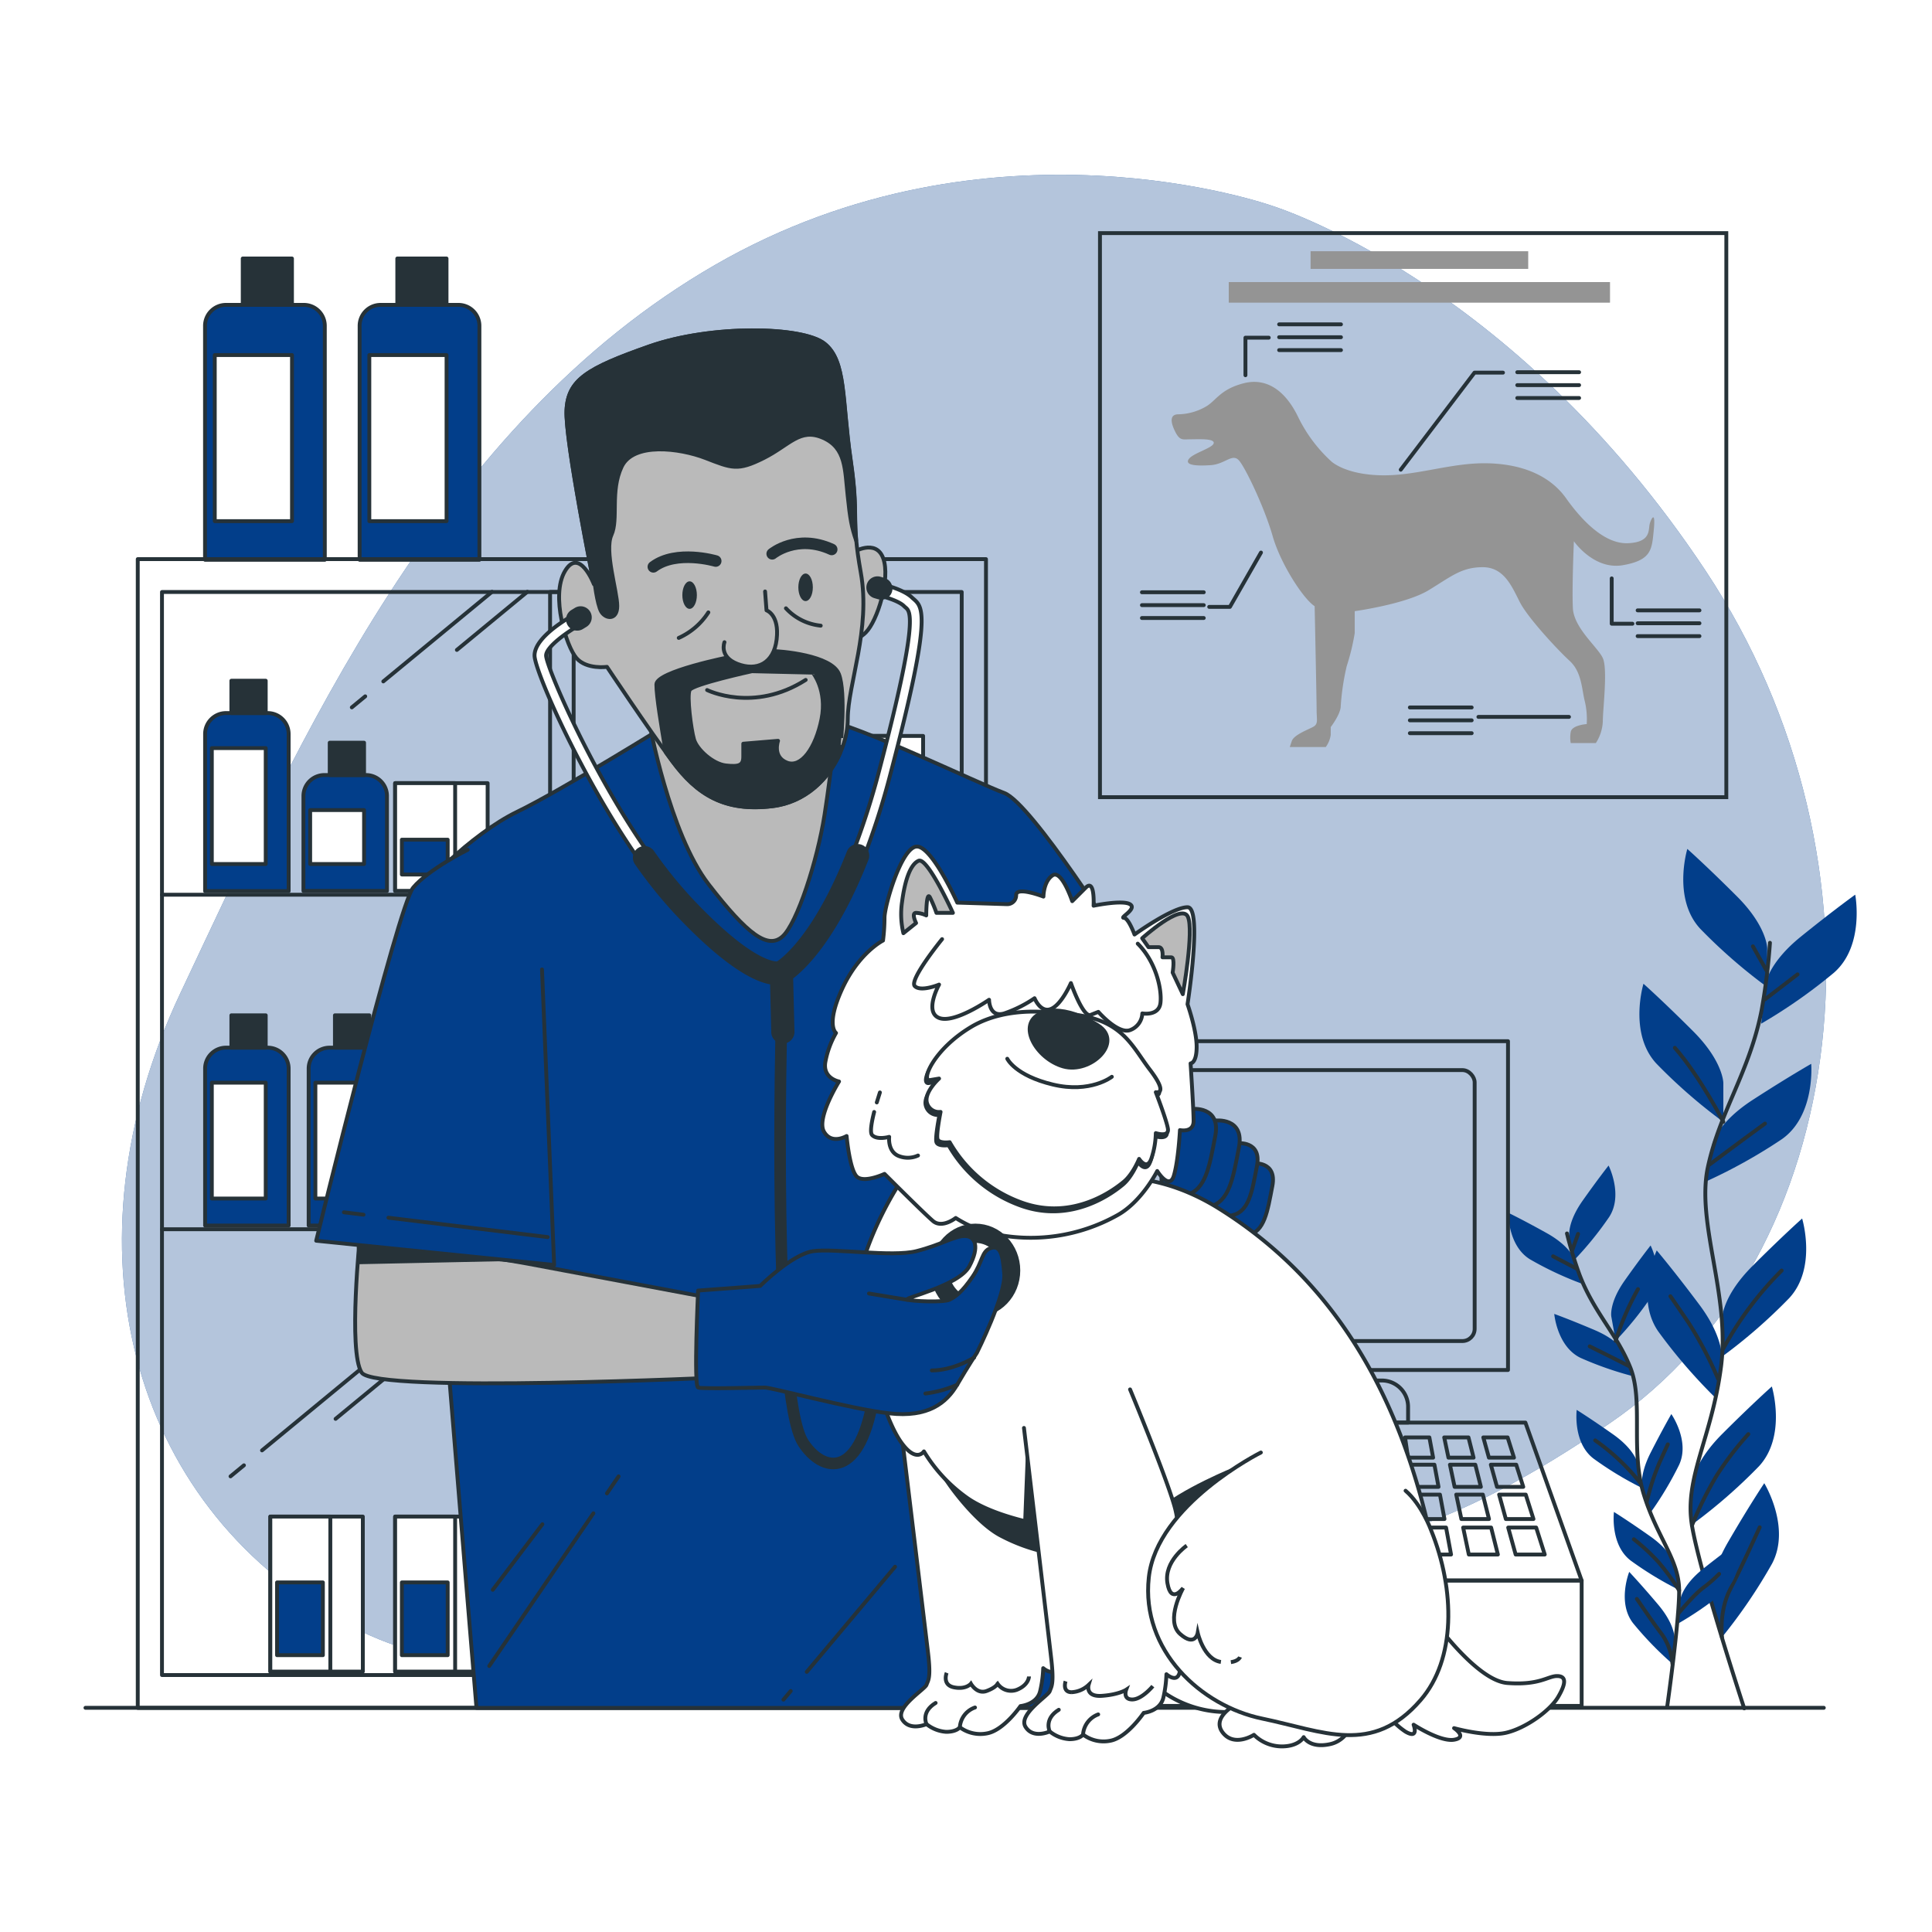 <svg class="animated" id="freepik_stories-veterinary" xmlns="http://www.w3.org/2000/svg" viewBox="0 0 500 500" version="1.1" xmlns:xlink="http://www.w3.org/1999/xlink" xmlns:svgjs="http://svgjs.com/svgjs"><style>svg#freepik_stories-veterinary:not(.animated) .animable {opacity: 0;}svg#freepik_stories-veterinary.animated #freepik--background-simple--inject-19 {animation: 1s 1 forwards cubic-bezier(.36,-0.01,.5,1.38) slideDown;animation-delay: 0s;}svg#freepik_stories-veterinary.animated #freepik--Picture--inject-19 {animation: 1s 1 forwards cubic-bezier(.36,-0.01,.5,1.38) zoomOut;animation-delay: 0s;}svg#freepik_stories-veterinary.animated #freepik--Plants--inject-19 {animation: 1s 1 forwards cubic-bezier(.36,-0.01,.5,1.38) lightSpeedRight;animation-delay: 0s;}svg#freepik_stories-veterinary.animated #freepik--Device--inject-19 {animation: 1s 1 forwards cubic-bezier(.36,-0.01,.5,1.38) lightSpeedLeft;animation-delay: 0s;}svg#freepik_stories-veterinary.animated #freepik--Shelf--inject-19 {animation: 1s 1 forwards cubic-bezier(.36,-0.01,.5,1.38) slideUp;animation-delay: 0s;}svg#freepik_stories-veterinary.animated #freepik--Character--inject-19 {animation: 1s 1 forwards cubic-bezier(.36,-0.01,.5,1.38) zoomOut;animation-delay: 0s;}            @keyframes slideDown {                0% {                    opacity: 0;                    transform: translateY(-30px);                }                100% {                    opacity: 1;                    transform: translateY(0);                }            }                    @keyframes zoomOut {                0% {                    opacity: 0;                    transform: scale(1.5);                }                100% {                    opacity: 1;                    transform: scale(1);                }            }                    @keyframes lightSpeedRight {              from {                transform: translate3d(50%, 0, 0) skewX(-20deg);                opacity: 0;              }              60% {                transform: skewX(10deg);                opacity: 1;              }              80% {                transform: skewX(-2deg);              }              to {                opacity: 1;                transform: translate3d(0, 0, 0);              }            }                    @keyframes lightSpeedLeft {              from {                transform: translate3d(-50%, 0, 0) skewX(20deg);                opacity: 0;              }              60% {                transform: skewX(-10deg);                opacity: 1;              }              80% {                transform: skewX(2deg);              }              to {                opacity: 1;                transform: translate3d(0, 0, 0);              }            }                    @keyframes slideUp {                0% {                    opacity: 0;                    transform: translateY(30px);                }                100% {                    opacity: 1;                    transform: inherit;                }            }        </style><g id="freepik--background-simple--inject-19" class="animable" style="transform-origin: 252.088px 237.585px;"><path d="M329.18,53.25S256.45,27.38,185.05,68.56,77.62,191.48,46.69,257,33.56,389,88.06,419.4s91.56-14.4,168-16.58,97,8.75,160.47-34.44,74.92-145.2,24.87-220.68S329.18,53.25,329.18,53.25Z" style="fill: rgb(2, 62, 138); transform-origin: 252.088px 237.585px;" id="elshnq1dlo1f" class="animable"></path><g id="ely8lx4y7ham7"><path d="M329.18,53.25S256.45,27.38,185.05,68.56,77.62,191.48,46.69,257,33.56,389,88.06,419.4s91.56-14.4,168-16.58,97,8.75,160.47-34.44,74.92-145.2,24.87-220.68S329.18,53.25,329.18,53.25Z" style="fill: rgb(255, 255, 255); opacity: 0.7; transform-origin: 252.088px 237.585px;" class="animable"></path></g></g><g id="freepik--Picture--inject-19" class="animable" style="transform-origin: 365.72px 133.32px;"><rect x="284.67" y="60.33" width="162.1" height="145.98" style="fill: none; stroke: rgb(38, 50, 56); stroke-miterlimit: 10; transform-origin: 365.72px 133.32px;" id="el91rtaauxdba" class="animable"></rect><path d="M344.49,119.36A38.17,38.17,0,0,1,336,108c-3.36-7-8.28-10.35-14.22-8.79s-7,4.39-9.57,5.94a14.75,14.75,0,0,1-7.24,2.07c-1.81,0-2.33,1.3-1,4.14s2.07,2.33,4.14,2.33,6.21-.26,6,1-5.43,2.59-6.47,4.14,1.81,1.81,5.69,1.55,5.69-3.36,7.5-1,6.47,12.15,8.54,19.39,8,16.3,10.86,18.11c0,0,.51,24.31.51,26.89s.52,3.62-1,4.4-4.91,2.07-5.43,3.62l-.52,1.55h9.31a7.15,7.15,0,0,0,1.29-3.1v-2.07s2.59-3.36,2.59-5.43a62.84,62.84,0,0,1,1.55-10.35,57.86,57.86,0,0,0,2.07-8.53v-5.69s13.19-1.81,19.14-5.43,8.53-5.95,14-5.95,7.5,4.91,9.57,9,9.83,12.42,12.93,15.26,3.11,7.24,3.88,10.34a19.91,19.91,0,0,1,.52,6s-3.88.26-4.14,2.07a8.13,8.13,0,0,0,0,2.85H413a11.14,11.14,0,0,0,1.81-5.69c0-3.11,1.3-13.45,0-16.3s-7.49-7.75-7.75-12.93.26-17.32.26-17.32,5.17,7.5,12.67,6.2,7.5-4.13,8-9.05-.51-3.36-1-1.81.52,4.92-5.69,5.17-12.15-6.2-16-11.63-10.61-8.8-20.18-9.05-18.61,3.36-27.92,3.1S344.49,119.36,344.49,119.36Z" style="fill: rgb(148, 148, 148); transform-origin: 365.675px 146.087px;" id="eldcowfcpu16" class="animable"></path><line x1="408.67" y1="96.33" x2="392.67" y2="96.33" style="fill: none; stroke: rgb(38, 50, 56); stroke-linecap: round; stroke-linejoin: round; transform-origin: 400.67px 96.33px;" id="eluyyt805qn9" class="animable"></line><line x1="408.67" y1="99.67" x2="392.67" y2="99.67" style="fill: none; stroke: rgb(38, 50, 56); stroke-linecap: round; stroke-linejoin: round; transform-origin: 400.67px 99.67px;" id="eltkcyxsc24b" class="animable"></line><line x1="408.67" y1="103" x2="392.67" y2="103" style="fill: none; stroke: rgb(38, 50, 56); stroke-linecap: round; stroke-linejoin: round; transform-origin: 400.67px 103px;" id="eltxblq1ql3s" class="animable"></line><line x1="439.82" y1="157.96" x2="423.82" y2="157.96" style="fill: none; stroke: rgb(38, 50, 56); stroke-linecap: round; stroke-linejoin: round; transform-origin: 431.82px 157.96px;" id="ely2qpydt4sz" class="animable"></line><line x1="439.82" y1="161.3" x2="423.82" y2="161.3" style="fill: none; stroke: rgb(38, 50, 56); stroke-linecap: round; stroke-linejoin: round; transform-origin: 431.82px 161.3px;" id="elz9s0fxxfwtg" class="animable"></line><line x1="439.82" y1="164.63" x2="423.82" y2="164.63" style="fill: none; stroke: rgb(38, 50, 56); stroke-linecap: round; stroke-linejoin: round; transform-origin: 431.82px 164.63px;" id="elm0x1cghqynp" class="animable"></line><line x1="347.04" y1="83.94" x2="331.04" y2="83.94" style="fill: none; stroke: rgb(38, 50, 56); stroke-linecap: round; stroke-linejoin: round; transform-origin: 339.04px 83.94px;" id="el9kea8oyyb9q" class="animable"></line><line x1="347.04" y1="87.27" x2="331.04" y2="87.27" style="fill: none; stroke: rgb(38, 50, 56); stroke-linecap: round; stroke-linejoin: round; transform-origin: 339.04px 87.27px;" id="el61g9n7t352t" class="animable"></line><line x1="347.04" y1="90.61" x2="331.04" y2="90.61" style="fill: none; stroke: rgb(38, 50, 56); stroke-linecap: round; stroke-linejoin: round; transform-origin: 339.04px 90.61px;" id="elp8vvx0lcjgs" class="animable"></line><line x1="311.53" y1="153.28" x2="295.53" y2="153.28" style="fill: none; stroke: rgb(38, 50, 56); stroke-linecap: round; stroke-linejoin: round; transform-origin: 303.53px 153.28px;" id="elmr6q9tx52h" class="animable"></line><line x1="311.53" y1="156.61" x2="295.53" y2="156.61" style="fill: none; stroke: rgb(38, 50, 56); stroke-linecap: round; stroke-linejoin: round; transform-origin: 303.53px 156.61px;" id="elfdn56aha798" class="animable"></line><line x1="311.53" y1="159.94" x2="295.53" y2="159.94" style="fill: none; stroke: rgb(38, 50, 56); stroke-linecap: round; stroke-linejoin: round; transform-origin: 303.53px 159.94px;" id="elajqw6y38tw4" class="animable"></line><line x1="380.87" y1="183.09" x2="364.87" y2="183.09" style="fill: none; stroke: rgb(38, 50, 56); stroke-linecap: round; stroke-linejoin: round; transform-origin: 372.87px 183.09px;" id="el0tfwnwa7255o" class="animable"></line><line x1="380.87" y1="186.42" x2="364.87" y2="186.42" style="fill: none; stroke: rgb(38, 50, 56); stroke-linecap: round; stroke-linejoin: round; transform-origin: 372.87px 186.42px;" id="elvj7npjbx3nl" class="animable"></line><line x1="380.87" y1="189.75" x2="364.87" y2="189.75" style="fill: none; stroke: rgb(38, 50, 56); stroke-linecap: round; stroke-linejoin: round; transform-origin: 372.87px 189.75px;" id="ela28i7uewgm" class="animable"></line><polyline points="388.97 96.44 381.6 96.44 362.51 121.56" style="fill: none; stroke: rgb(38, 50, 56); stroke-linecap: round; stroke-linejoin: round; transform-origin: 375.74px 109px;" id="elurtu1jbeuyq" class="animable"></polyline><polyline points="328.35 87.39 322.32 87.39 322.32 97.11" style="fill: none; stroke: rgb(38, 50, 56); stroke-linecap: round; stroke-linejoin: round; transform-origin: 325.335px 92.25px;" id="elhyha5lkowf7" class="animable"></polyline><polyline points="312.94 157.06 318.3 157.06 326.34 143" style="fill: none; stroke: rgb(38, 50, 56); stroke-linecap: round; stroke-linejoin: round; transform-origin: 319.64px 150.03px;" id="elu036om2ypx8" class="animable"></polyline><polyline points="422.47 161.42 417.11 161.42 417.11 149.69" style="fill: none; stroke: rgb(38, 50, 56); stroke-linecap: round; stroke-linejoin: round; transform-origin: 419.79px 155.555px;" id="el1kwqwv456io" class="animable"></polyline><line x1="382.61" y1="185.53" x2="406.05" y2="185.53" style="fill: none; stroke: rgb(38, 50, 56); stroke-linecap: round; stroke-linejoin: round; transform-origin: 394.33px 185.53px;" id="el1ot2ncjo5ai" class="animable"></line><rect x="318" y="73" width="98.67" height="5.33" style="fill: rgb(148, 148, 148); transform-origin: 367.335px 75.665px;" id="elc5bbp5ixkh" class="animable"></rect><rect x="339.18" y="65.02" width="56.32" height="4.57" style="fill: rgb(148, 148, 148); transform-origin: 367.34px 67.305px;" id="el0v1h1my3fnwm" class="animable"></rect></g><g id="freepik--Plants--inject-19" class="animable" style="transform-origin: 435.428px 330.91px;"><path d="M457.35,245.4s0-5.59-7.82-13.41-12.85-12.29-12.85-12.29-3.91,12.85,3.35,20.67a137.61,137.61,0,0,0,17.32,15.09Z" style="fill: rgb(2, 62, 138); transform-origin: 446.489px 237.58px;" id="eleqk1ko0clzh" class="animable"></path><path d="M446,280.29s0-5.59-7.82-13.41-12.85-12.29-12.85-12.29-3.91,12.85,3.35,20.67A137.61,137.61,0,0,0,446,290.35Z" style="fill: rgb(2, 62, 138); transform-origin: 435.139px 272.47px;" id="el6digjdjlvh9" class="animable"></path><path d="M456.86,254.92s.59-5.56,9.19-12.51,14.08-10.87,14.08-10.87,2.53,13.19-5.52,20.21a137.68,137.68,0,0,1-18.81,13.17Z" style="fill: rgb(2, 62, 138); transform-origin: 468.153px 248.23px;" id="eleshvstjdpjr" class="animable"></path><path d="M443.15,296.12s1.17-5.46,10.45-11.47,15.14-9.33,15.14-9.33,1.13,13.39-7.61,19.51A137.58,137.58,0,0,1,441,306Z" style="fill: rgb(2, 62, 138); transform-origin: 454.894px 290.66px;" id="eld0u7qgsbazr" class="animable"></path><path d="M445.72,341.05s0-5.59,7.82-13.41,12.85-12.29,12.85-12.29S470.31,328.2,463,336a137.61,137.61,0,0,1-17.32,15.09Z" style="fill: rgb(2, 62, 138); transform-origin: 456.56px 333.22px;" id="elgek739i35o" class="animable"></path><path d="M445.59,352s.8-5.53-5.83-14.39-11-14-11-14-5.69,12.16.38,20.94a137.86,137.86,0,0,0,15,17.39Z" style="fill: rgb(2, 62, 138); transform-origin: 435.98px 342.775px;" id="elicdfmajhkgb" class="animable"></path><path d="M437.88,384.51s0-5.58,7.82-13.4,12.85-12.29,12.85-12.29,3.91,12.85-3.35,20.67a137.1,137.1,0,0,1-17.32,15.08Z" style="fill: rgb(2, 62, 138); transform-origin: 448.741px 376.695px;" id="el0grbosyg7v4m" class="animable"></path><path d="M443.1,414s-1.41-5.4,4.17-15,9.32-15.15,9.32-15.15,7,11.44,2,20.85a136.84,136.84,0,0,1-12.93,19Z" style="fill: rgb(2, 62, 138); transform-origin: 451.666px 403.775px;" id="elmkfnduswvu" class="animable"></path><path d="M458.06,244a161.62,161.62,0,0,1-2.14,17.35c-3.1,16-10.83,26.28-13.92,40.71s5.79,33,3.41,51.55-9.59,28.83-7.53,41.2,13.52,47.31,13.52,47.31" style="fill: none; stroke: rgb(38, 50, 56); stroke-linecap: round; stroke-linejoin: round; transform-origin: 447.787px 343.06px;" id="elpv9vhi8ih" class="animable"></path><line x1="456.78" y1="258.63" x2="465.21" y2="252.16" style="fill: none; stroke: rgb(38, 50, 56); stroke-linecap: round; stroke-linejoin: round; transform-origin: 460.995px 255.395px;" id="elqbaj7w8mgg" class="animable"></line><line x1="457.17" y1="251.18" x2="453.65" y2="244.91" style="fill: none; stroke: rgb(38, 50, 56); stroke-linecap: round; stroke-linejoin: round; transform-origin: 455.41px 248.045px;" id="el32imrl8lb4y" class="animable"></line><path d="M442.47,301.36s7.06-5.29,14.31-10.58" style="fill: none; stroke: rgb(38, 50, 56); stroke-linecap: round; stroke-linejoin: round; transform-origin: 449.625px 296.07px;" id="elf1z3rwc4mw9" class="animable"></path><path d="M446,290.35s-5.88-11.53-12.55-19.18" style="fill: none; stroke: rgb(38, 50, 56); stroke-linecap: round; stroke-linejoin: round; transform-origin: 439.725px 280.76px;" id="el5y9xvnwzhn2" class="animable"></path><path d="M446,349a87.43,87.43,0,0,1,15.09-20.19" style="fill: none; stroke: rgb(38, 50, 56); stroke-linecap: round; stroke-linejoin: round; transform-origin: 453.545px 338.905px;" id="ela3azgicqrpd" class="animable"></path><path d="M444.63,356.84A98.71,98.71,0,0,0,437,342.33c-4.11-6.07-4.7-6.86-4.7-6.86" style="fill: none; stroke: rgb(38, 50, 56); stroke-linecap: round; stroke-linejoin: round; transform-origin: 438.465px 346.155px;" id="elbsyxu8z9fla" class="animable"></path><path d="M437.88,394.78a93.64,93.64,0,0,1,6.36-12.85,81.87,81.87,0,0,1,8.23-10.78" style="fill: none; stroke: rgb(38, 50, 56); stroke-linecap: round; stroke-linejoin: round; transform-origin: 445.175px 382.965px;" id="eljt8w3c7rsq" class="animable"></path><path d="M445.65,423.71s-.83-6.69,2.11-12.38,6.28-13.13,7.65-16.07" style="fill: none; stroke: rgb(38, 50, 56); stroke-linecap: round; stroke-linejoin: round; transform-origin: 450.476px 409.485px;" id="elmfv7xl0nq2b" class="animable"></path><path d="M406.13,320s-.61-3.51,3.45-9.26,6.72-9.1,6.72-9.1,3.85,7.63.15,13.32a87.14,87.14,0,0,1-9.23,11.34Z" style="fill: rgb(2, 62, 138); transform-origin: 412.077px 313.97px;" id="ele7tg8c30tf" class="animable"></path><path d="M417,340.69s-.61-3.51,3.45-9.26,6.72-9.1,6.72-9.1,3.85,7.63.14,13.32A86.57,86.57,0,0,1,418.13,347Z" style="fill: rgb(2, 62, 138); transform-origin: 422.945px 334.665px;" id="elfr7qf78j4vd" class="animable"></path><path d="M407.47,326s-1-3.42-7.12-6.84-10-5.29-10-5.29-.15,8.55,5.66,12.07a87.65,87.65,0,0,0,13.22,6.22Z" style="fill: rgb(2, 62, 138); transform-origin: 399.79px 323.015px;" id="elk6qv85ki8h" class="animable"></path><path d="M420.54,350.3s-1.32-3.3-7.8-6.06-10.5-4.2-10.5-4.2.74,8.52,6.88,11.41a87.79,87.79,0,0,0,13.81,4.79Z" style="fill: rgb(2, 62, 138); transform-origin: 412.585px 348.14px;" id="eligwilsotiur" class="animable"></path><path d="M423.81,378.76s-.61-3.51-6.36-7.56-9.4-6.32-9.4-6.32-1.05,8.49,4.35,12.6a86.88,86.88,0,0,0,12.5,7.58Z" style="fill: rgb(2, 62, 138); transform-origin: 416.434px 374.97px;" id="elc4qhuytrtjk" class="animable"></path><path d="M425.08,385.62s-1.1-3.38,2.1-9.66,5.36-10,5.36-10,4.89,7,2,13.17a87.44,87.44,0,0,1-7.52,12.53Z" style="fill: rgb(2, 62, 138); transform-origin: 430.176px 378.81px;" id="ell7ly1jfwv1p" class="animable"></path><path d="M434.9,413.88s.4-3.53,5.91-7.91,9-6.84,9-6.84,1.54,8.41-3.62,12.83a88.41,88.41,0,0,1-12,8.28Z" style="fill: rgb(2, 62, 138); transform-origin: 442.108px 409.685px;" id="elqw6m4dccbtr" class="animable"></path><path d="M433.44,405.16s-.6-3.5-6.36-7.56-9.39-6.31-9.39-6.31-1.06,8.48,4.35,12.6a88.11,88.11,0,0,0,12.49,7.58Z" style="fill: rgb(2, 62, 138); transform-origin: 426.068px 401.38px;" id="el8gjmkuupich" class="animable"></path><path d="M433.37,424.2s.3-3.54-4.24-8.92-7.49-8.48-7.49-8.48-3.17,7.93,1,13.28a87.25,87.25,0,0,0,10.17,10.5Z" style="fill: rgb(2, 62, 138); transform-origin: 426.93px 418.69px;" id="elbab4h85yjmn" class="animable"></path><path d="M405.53,319.22a101.59,101.59,0,0,0,3.23,10.64c3.67,9.68,9.64,15.31,13.14,24s0,21.33,3.46,32.7,9.15,17,9.2,25-3.1,30.16-3.1,30.16" style="fill: none; stroke: rgb(38, 50, 56); stroke-linecap: round; stroke-linejoin: round; transform-origin: 420.045px 380.47px;" id="el3urxjn4x1q2" class="animable"></path><line x1="407.92" y1="328.27" x2="401.94" y2="325.13" style="fill: none; stroke: rgb(38, 50, 56); stroke-linecap: round; stroke-linejoin: round; transform-origin: 404.93px 326.7px;" id="el54ou94nvsyn" class="animable"></line><line x1="406.87" y1="323.64" x2="408.4" y2="319.33" style="fill: none; stroke: rgb(38, 50, 56); stroke-linecap: round; stroke-linejoin: round; transform-origin: 407.635px 321.485px;" id="elftd5x4bw6wj" class="animable"></line><path d="M421.54,353.52s-5-2.56-10.13-5.09" style="fill: none; stroke: rgb(38, 50, 56); stroke-linecap: round; stroke-linejoin: round; transform-origin: 416.475px 350.975px;" id="eln8hiwkudnki" class="animable"></path><path d="M418.13,347a71.16,71.16,0,0,1,5.78-13.38" style="fill: none; stroke: rgb(38, 50, 56); stroke-linecap: round; stroke-linejoin: round; transform-origin: 421.02px 340.31px;" id="el20jzfdfvaap" class="animable"></path><path d="M424.5,383.77a55.58,55.58,0,0,0-11.66-11" style="fill: none; stroke: rgb(38, 50, 56); stroke-linecap: round; stroke-linejoin: round; transform-origin: 418.67px 378.27px;" id="elzdxtezqk8dm" class="animable"></path><path d="M426.21,388.54a62,62,0,0,1,3.22-9.93c1.92-4.26,2.2-4.81,2.2-4.81" style="fill: none; stroke: rgb(38, 50, 56); stroke-linecap: round; stroke-linejoin: round; transform-origin: 428.92px 381.17px;" id="elp7q7wo5qfbg" class="animable"></path><path d="M434.29,417.65s4-4.86,6.43-6.68a34.69,34.69,0,0,0,4.19-3.64" style="fill: none; stroke: rgb(38, 50, 56); stroke-linecap: round; stroke-linejoin: round; transform-origin: 439.6px 412.49px;" id="ela7fvp6karf" class="animable"></path><path d="M434.56,411.6a59.46,59.46,0,0,0-5.38-7.37,52.49,52.49,0,0,0-6.34-5.87" style="fill: none; stroke: rgb(38, 50, 56); stroke-linecap: round; stroke-linejoin: round; transform-origin: 428.7px 404.98px;" id="el29csi4nvcle" class="animable"></path><path d="M432.82,430.58a15.2,15.2,0,0,0-2.66-7.53c-2.47-3.24-5.36-7.55-6.54-9.25" style="fill: none; stroke: rgb(38, 50, 56); stroke-linecap: round; stroke-linejoin: round; transform-origin: 428.22px 422.19px;" id="elqtbnmctex4" class="animable"></path></g><g id="freepik--Device--inject-19" class="animable" style="transform-origin: 341.175px 355.475px;"><rect x="292.24" y="269.46" width="98.03" height="85.09" style="fill: none; stroke: rgb(38, 50, 56); stroke-linecap: round; stroke-linejoin: round; transform-origin: 341.255px 312.005px;" id="elajkp0hqdj95" class="animable"></rect><rect x="300.87" y="276.94" width="80.77" height="70.12" rx="3.17" style="fill: none; stroke: rgb(38, 50, 56); stroke-linecap: round; stroke-linejoin: round; transform-origin: 341.255px 312px;" id="elr4oywgxkc5e" class="animable"></rect><path d="M325.6,357.27h32a6.81,6.81,0,0,1,6.81,6.81v4.08a0,0,0,0,1,0,0H318.79a0,0,0,0,1,0,0v-4.08A6.81,6.81,0,0,1,325.6,357.27Z" style="fill: none; stroke: rgb(38, 50, 56); stroke-linecap: round; stroke-linejoin: round; transform-origin: 341.6px 362.715px;" id="elgv103wcp7yn" class="animable"></path><polygon points="409.33 409.04 273.6 409.04 288.16 368.16 394.77 368.16 409.33 409.04" style="fill: none; stroke: rgb(38, 50, 56); stroke-linecap: round; stroke-linejoin: round; transform-origin: 341.465px 388.6px;" id="elf1q2fbaiata" class="animable"></polygon><polygon points="297.61 377.24 291.11 377.24 292.77 372 299.05 372 297.61 377.24" style="fill: none; stroke: rgb(38, 50, 56); stroke-linecap: round; stroke-linejoin: round; transform-origin: 295.08px 374.62px;" id="el99fd932u0qt" class="animable"></polygon><polygon points="308.07 377.24 301.58 377.24 302.89 372 309.18 372 308.07 377.24" style="fill: none; stroke: rgb(38, 50, 56); stroke-linecap: round; stroke-linejoin: round; transform-origin: 305.38px 374.62px;" id="el8cqgemwtj2c" class="animable"></polygon><polygon points="318.54 377.24 312.05 377.24 313.01 372 319.3 372 318.54 377.24" style="fill: none; stroke: rgb(38, 50, 56); stroke-linecap: round; stroke-linejoin: round; transform-origin: 315.675px 374.62px;" id="elvl4sxqnii0l" class="animable"></polygon><polygon points="329.01 377.24 322.51 377.24 323.14 372 329.42 372 329.01 377.24" style="fill: none; stroke: rgb(38, 50, 56); stroke-linecap: round; stroke-linejoin: round; transform-origin: 325.965px 374.62px;" id="elu2ew8g95oko" class="animable"></polygon><polygon points="339.48 377.24 332.98 377.24 333.26 372 339.55 372 339.48 377.24" style="fill: none; stroke: rgb(38, 50, 56); stroke-linecap: round; stroke-linejoin: round; transform-origin: 336.265px 374.62px;" id="el0pn0ijx92yzc" class="animable"></polygon><polygon points="349.95 377.24 343.45 377.24 343.39 372 349.67 372 349.95 377.24" style="fill: none; stroke: rgb(38, 50, 56); stroke-linecap: round; stroke-linejoin: round; transform-origin: 346.67px 374.62px;" id="eldr8gu5nh0rt" class="animable"></polygon><polygon points="360.42 377.24 353.92 377.24 353.51 372 359.79 372 360.42 377.24" style="fill: none; stroke: rgb(38, 50, 56); stroke-linecap: round; stroke-linejoin: round; transform-origin: 356.965px 374.62px;" id="elnv54zs1jms9" class="animable"></polygon><polygon points="370.89 377.24 364.39 377.24 363.63 372 369.92 372 370.89 377.24" style="fill: none; stroke: rgb(38, 50, 56); stroke-linecap: round; stroke-linejoin: round; transform-origin: 367.26px 374.62px;" id="elr3za0vmg4x" class="animable"></polygon><polygon points="381.36 377.24 374.86 377.24 373.76 372 380.04 372 381.36 377.24" style="fill: none; stroke: rgb(38, 50, 56); stroke-linecap: round; stroke-linejoin: round; transform-origin: 377.56px 374.62px;" id="elgknvzd8u4q5" class="animable"></polygon><polygon points="391.82 377.24 385.33 377.24 383.88 372 390.17 372 391.82 377.24" style="fill: none; stroke: rgb(38, 50, 56); stroke-linecap: round; stroke-linejoin: round; transform-origin: 387.85px 374.62px;" id="elkrl4lkmbag" class="animable"></polygon><polygon points="295.52 384.8 288.71 384.8 290.53 379.06 297.1 379.06 295.52 384.8" style="fill: none; stroke: rgb(38, 50, 56); stroke-linecap: round; stroke-linejoin: round; transform-origin: 292.905px 381.93px;" id="elpadtsucyf6" class="animable"></polygon><polygon points="306.48 384.8 299.68 384.8 301.12 379.06 307.69 379.06 306.48 384.8" style="fill: none; stroke: rgb(38, 50, 56); stroke-linecap: round; stroke-linejoin: round; transform-origin: 303.685px 381.93px;" id="el1sn6br8yrq9" class="animable"></polygon><polygon points="317.45 384.8 310.64 384.8 311.71 379.06 318.28 379.06 317.45 384.8" style="fill: none; stroke: rgb(38, 50, 56); stroke-linecap: round; stroke-linejoin: round; transform-origin: 314.46px 381.93px;" id="elyzoysag1cg" class="animable"></polygon><polygon points="328.42 384.8 321.61 384.8 322.3 379.06 328.87 379.06 328.42 384.8" style="fill: none; stroke: rgb(38, 50, 56); stroke-linecap: round; stroke-linejoin: round; transform-origin: 325.24px 381.93px;" id="eltgpbotw7zj" class="animable"></polygon><polygon points="339.39 384.8 332.58 384.8 332.88 379.06 339.46 379.06 339.39 384.8" style="fill: none; stroke: rgb(38, 50, 56); stroke-linecap: round; stroke-linejoin: round; transform-origin: 336.02px 381.93px;" id="elfjanslv4z1e" class="animable"></polygon><polygon points="350.35 384.8 343.55 384.8 343.47 379.06 350.05 379.06 350.35 384.8" style="fill: none; stroke: rgb(38, 50, 56); stroke-linecap: round; stroke-linejoin: round; transform-origin: 346.91px 381.93px;" id="elvbt98cdie4" class="animable"></polygon><polygon points="361.32 384.8 354.51 384.8 354.06 379.06 360.64 379.06 361.32 384.8" style="fill: none; stroke: rgb(38, 50, 56); stroke-linecap: round; stroke-linejoin: round; transform-origin: 357.69px 381.93px;" id="elggafiq0z3z" class="animable"></polygon><polygon points="372.29 384.8 365.48 384.8 364.65 379.06 371.23 379.06 372.29 384.8" style="fill: none; stroke: rgb(38, 50, 56); stroke-linecap: round; stroke-linejoin: round; transform-origin: 368.47px 381.93px;" id="elban471zoilt" class="animable"></polygon><polygon points="383.25 384.8 376.45 384.8 375.24 379.06 381.81 379.06 383.25 384.8" style="fill: none; stroke: rgb(38, 50, 56); stroke-linecap: round; stroke-linejoin: round; transform-origin: 379.245px 381.93px;" id="elh2znmeiq1o5" class="animable"></polygon><polygon points="394.22 384.8 387.42 384.8 385.83 379.06 392.4 379.06 394.22 384.8" style="fill: none; stroke: rgb(38, 50, 56); stroke-linecap: round; stroke-linejoin: round; transform-origin: 390.025px 381.93px;" id="eliknpxl8205" class="animable"></polygon><polygon points="293.22 393.12 286.07 393.12 288.07 386.8 294.96 386.8 293.22 393.12" style="fill: none; stroke: rgb(38, 50, 56); stroke-linecap: round; stroke-linejoin: round; transform-origin: 290.515px 389.96px;" id="ele7rxlh37wwn" class="animable"></polygon><polygon points="304.73 393.12 297.59 393.12 299.17 386.8 306.06 386.8 304.73 393.12" style="fill: none; stroke: rgb(38, 50, 56); stroke-linecap: round; stroke-linejoin: round; transform-origin: 301.825px 389.96px;" id="el9to03d7cz3w" class="animable"></polygon><polygon points="316.25 393.12 309.1 393.12 310.27 386.8 317.16 386.8 316.25 393.12" style="fill: none; stroke: rgb(38, 50, 56); stroke-linecap: round; stroke-linejoin: round; transform-origin: 313.13px 389.96px;" id="elmaf49o8xlb" class="animable"></polygon><polygon points="327.77 393.12 320.62 393.12 321.37 386.8 328.26 386.8 327.77 393.12" style="fill: none; stroke: rgb(38, 50, 56); stroke-linecap: round; stroke-linejoin: round; transform-origin: 324.44px 389.96px;" id="elwumqxcgnxxa" class="animable"></polygon><polygon points="339.28 393.12 332.13 393.12 332.47 386.8 339.36 386.8 339.28 393.12" style="fill: none; stroke: rgb(38, 50, 56); stroke-linecap: round; stroke-linejoin: round; transform-origin: 335.745px 389.96px;" id="elrvexnpb596m" class="animable"></polygon><polygon points="350.8 393.12 343.65 393.12 343.57 386.8 350.46 386.8 350.8 393.12" style="fill: none; stroke: rgb(38, 50, 56); stroke-linecap: round; stroke-linejoin: round; transform-origin: 347.185px 389.96px;" id="el77xw6pphx08" class="animable"></polygon><polygon points="362.31 393.12 355.17 393.12 354.67 386.8 361.56 386.8 362.31 393.12" style="fill: none; stroke: rgb(38, 50, 56); stroke-linecap: round; stroke-linejoin: round; transform-origin: 358.49px 389.96px;" id="elipkxvq5ml5d" class="animable"></polygon><polygon points="373.83 393.12 366.68 393.12 365.77 386.8 372.66 386.8 373.83 393.12" style="fill: none; stroke: rgb(38, 50, 56); stroke-linecap: round; stroke-linejoin: round; transform-origin: 369.8px 389.96px;" id="el5ir8n3jdfsy" class="animable"></polygon><polygon points="385.35 393.12 378.2 393.12 376.87 386.8 383.76 386.8 385.35 393.12" style="fill: none; stroke: rgb(38, 50, 56); stroke-linecap: round; stroke-linejoin: round; transform-origin: 381.11px 389.96px;" id="elxjp06j4yimq" class="animable"></polygon><polygon points="396.86 393.12 389.71 393.12 387.97 386.8 394.86 386.8 396.86 393.12" style="fill: none; stroke: rgb(38, 50, 56); stroke-linecap: round; stroke-linejoin: round; transform-origin: 392.415px 389.96px;" id="elpbpndh5gp6" class="animable"></polygon><polygon points="290.68 402.31 283.15 402.31 285.37 395.33 292.61 395.33 290.68 402.31" style="fill: none; stroke: rgb(38, 50, 56); stroke-linecap: round; stroke-linejoin: round; transform-origin: 287.88px 398.82px;" id="elhbtup0yjcm" class="animable"></polygon><polygon points="302.8 402.31 295.28 402.31 297.03 395.33 304.27 395.33 302.8 402.31" style="fill: none; stroke: rgb(38, 50, 56); stroke-linecap: round; stroke-linejoin: round; transform-origin: 299.775px 398.82px;" id="elthbwefj8j08" class="animable"></polygon><polygon points="314.92 402.31 307.4 402.31 308.69 395.33 315.93 395.33 314.92 402.31" style="fill: none; stroke: rgb(38, 50, 56); stroke-linecap: round; stroke-linejoin: round; transform-origin: 311.665px 398.82px;" id="elmk98pglhdk" class="animable"></polygon><polygon points="327.05 402.31 319.52 402.31 320.35 395.33 327.59 395.33 327.05 402.31" style="fill: none; stroke: rgb(38, 50, 56); stroke-linecap: round; stroke-linejoin: round; transform-origin: 323.555px 398.82px;" id="elj169xj18iql" class="animable"></polygon><polygon points="339.17 402.31 331.64 402.31 332.02 395.33 339.25 395.33 339.17 402.31" style="fill: none; stroke: rgb(38, 50, 56); stroke-linecap: round; stroke-linejoin: round; transform-origin: 335.445px 398.82px;" id="elakr5udyfj5c" class="animable"></polygon><polygon points="351.29 402.31 343.76 402.31 343.68 395.33 350.92 395.33 351.29 402.31" style="fill: none; stroke: rgb(38, 50, 56); stroke-linecap: round; stroke-linejoin: round; transform-origin: 347.485px 398.82px;" id="el3mn6xll7i0i" class="animable"></polygon><polygon points="363.41 402.31 355.89 402.31 355.34 395.33 362.58 395.33 363.41 402.31" style="fill: none; stroke: rgb(38, 50, 56); stroke-linecap: round; stroke-linejoin: round; transform-origin: 359.375px 398.82px;" id="el4rfk9zkdtzx" class="animable"></polygon><polygon points="375.53 402.31 368.01 402.31 367 395.33 374.24 395.33 375.53 402.31" style="fill: none; stroke: rgb(38, 50, 56); stroke-linecap: round; stroke-linejoin: round; transform-origin: 371.265px 398.82px;" id="elqpfyh1rqbt" class="animable"></polygon><polygon points="387.65 402.31 380.13 402.31 378.66 395.33 385.9 395.33 387.65 402.31" style="fill: none; stroke: rgb(38, 50, 56); stroke-linecap: round; stroke-linejoin: round; transform-origin: 383.155px 398.82px;" id="elnag3mku1zlc" class="animable"></polygon><polygon points="399.78 402.31 392.25 402.31 390.32 395.33 397.56 395.33 399.78 402.31" style="fill: none; stroke: rgb(38, 50, 56); stroke-linecap: round; stroke-linejoin: round; transform-origin: 395.05px 398.82px;" id="elflc3tapftsc" class="animable"></polygon><rect x="273.02" y="409.04" width="136.31" height="32.45" style="fill: none; stroke: rgb(38, 50, 56); stroke-linecap: round; stroke-linejoin: round; transform-origin: 341.175px 425.265px;" id="eli7ed2ms66z" class="animable"></rect></g><g id="freepik--Shelf--inject-19" class="animable" style="transform-origin: 145.41px 254.45px;"><rect x="214.96" y="190.46" width="23.94" height="40.11" style="fill: rgb(255, 255, 255); stroke: rgb(38, 50, 56); stroke-linecap: round; stroke-linejoin: round; transform-origin: 226.93px 210.515px;" id="el1nsidlvuwz2" class="animable"></rect><rect x="214.96" y="190.46" width="15.53" height="40.11" style="fill: rgb(255, 255, 255); stroke: rgb(38, 50, 56); stroke-linecap: round; stroke-linejoin: round; transform-origin: 222.725px 210.515px;" id="elz3ip0fknu8" class="animable"></rect><rect x="216.7" y="207.5" width="11.86" height="18.83" style="fill: rgb(2, 62, 138); stroke: rgb(38, 50, 56); stroke-linecap: round; stroke-linejoin: round; transform-origin: 222.63px 216.915px;" id="elakg927t28rw" class="animable"></rect><rect x="196.4" y="190.46" width="23.94" height="40.11" style="fill: rgb(255, 255, 255); stroke: rgb(38, 50, 56); stroke-linecap: round; stroke-linejoin: round; transform-origin: 208.37px 210.515px;" id="elw9pbd2noykk" class="animable"></rect><rect x="196.4" y="190.46" width="15.53" height="40.11" style="fill: rgb(255, 255, 255); stroke: rgb(38, 50, 56); stroke-linecap: round; stroke-linejoin: round; transform-origin: 204.165px 210.515px;" id="elh36wm15mtyu" class="animable"></rect><rect x="198.14" y="207.5" width="11.85" height="18.83" style="fill: rgb(2, 62, 138); stroke: rgb(38, 50, 56); stroke-linecap: round; stroke-linejoin: round; transform-origin: 204.065px 216.915px;" id="ely0d76d3bboe" class="animable"></rect><rect x="177.85" y="190.46" width="23.94" height="40.11" style="fill: rgb(255, 255, 255); stroke: rgb(38, 50, 56); stroke-linecap: round; stroke-linejoin: round; transform-origin: 189.82px 210.515px;" id="eluk670kumi6j" class="animable"></rect><rect x="177.85" y="190.46" width="15.53" height="40.11" style="fill: rgb(255, 255, 255); stroke: rgb(38, 50, 56); stroke-linecap: round; stroke-linejoin: round; transform-origin: 185.615px 210.515px;" id="el3107l1nhutt" class="animable"></rect><rect x="179.59" y="207.5" width="11.86" height="18.83" style="fill: rgb(2, 62, 138); stroke: rgb(38, 50, 56); stroke-linecap: round; stroke-linejoin: round; transform-origin: 185.52px 216.915px;" id="elc054ztur517" class="animable"></rect><rect x="102.26" y="392.49" width="23.94" height="40.11" style="fill: rgb(255, 255, 255); stroke: rgb(38, 50, 56); stroke-linecap: round; stroke-linejoin: round; transform-origin: 114.23px 412.545px;" id="el7awm6qly8oo" class="animable"></rect><rect x="102.26" y="392.49" width="15.53" height="40.11" style="fill: rgb(255, 255, 255); stroke: rgb(38, 50, 56); stroke-linecap: round; stroke-linejoin: round; transform-origin: 110.025px 412.545px;" id="elp6f8wtyh1dg" class="animable"></rect><rect x="104" y="409.53" width="11.86" height="18.83" style="fill: rgb(2, 62, 138); stroke: rgb(38, 50, 56); stroke-linecap: round; stroke-linejoin: round; transform-origin: 109.93px 418.945px;" id="elwb50h0lya0d" class="animable"></rect><rect x="69.96" y="392.49" width="23.94" height="40.11" style="fill: rgb(255, 255, 255); stroke: rgb(38, 50, 56); stroke-linecap: round; stroke-linejoin: round; transform-origin: 81.93px 412.545px;" id="elotwo12nwvdl" class="animable"></rect><rect x="69.96" y="392.49" width="15.53" height="40.11" style="fill: rgb(255, 255, 255); stroke: rgb(38, 50, 56); stroke-linecap: round; stroke-linejoin: round; transform-origin: 77.725px 412.545px;" id="elobxy6nj9r1m" class="animable"></rect><rect x="71.7" y="409.53" width="11.86" height="18.83" style="fill: rgb(2, 62, 138); stroke: rgb(38, 50, 56); stroke-linecap: round; stroke-linejoin: round; transform-origin: 77.63px 418.945px;" id="elmf54q48deo" class="animable"></rect><rect x="212.21" y="392.49" width="23.94" height="40.11" style="fill: rgb(255, 255, 255); stroke: rgb(38, 50, 56); stroke-linecap: round; stroke-linejoin: round; transform-origin: 224.18px 412.545px;" id="elrmqh8442zo" class="animable"></rect><rect x="212.21" y="392.49" width="15.53" height="40.11" style="fill: rgb(255, 255, 255); stroke: rgb(38, 50, 56); stroke-linecap: round; stroke-linejoin: round; transform-origin: 219.975px 412.545px;" id="eluzp15dkfh9m" class="animable"></rect><rect x="213.95" y="409.53" width="11.86" height="18.83" style="fill: rgb(2, 62, 138); stroke: rgb(38, 50, 56); stroke-linecap: round; stroke-linejoin: round; transform-origin: 219.88px 418.945px;" id="elwz7wkyfdc6g" class="animable"></rect><rect x="179.91" y="392.49" width="23.94" height="40.11" style="fill: rgb(255, 255, 255); stroke: rgb(38, 50, 56); stroke-linecap: round; stroke-linejoin: round; transform-origin: 191.88px 412.545px;" id="elb9a9hwbph8o" class="animable"></rect><rect x="179.91" y="392.49" width="15.53" height="40.11" style="fill: rgb(255, 255, 255); stroke: rgb(38, 50, 56); stroke-linecap: round; stroke-linejoin: round; transform-origin: 187.675px 412.545px;" id="elazn3pmnzgzb" class="animable"></rect><rect x="181.65" y="409.53" width="11.86" height="18.83" style="fill: rgb(2, 62, 138); stroke: rgb(38, 50, 56); stroke-linecap: round; stroke-linejoin: round; transform-origin: 187.58px 418.945px;" id="el9ms8z4qffyr" class="animable"></rect><rect x="159.98" y="392.49" width="23.94" height="40.11" style="fill: rgb(255, 255, 255); stroke: rgb(38, 50, 56); stroke-linecap: round; stroke-linejoin: round; transform-origin: 171.95px 412.545px;" id="elivyjtr9gkyf" class="animable"></rect><rect x="159.98" y="392.49" width="15.53" height="40.11" style="fill: rgb(255, 255, 255); stroke: rgb(38, 50, 56); stroke-linecap: round; stroke-linejoin: round; transform-origin: 167.745px 412.545px;" id="elx12jq9z67tg" class="animable"></rect><rect x="161.72" y="409.53" width="11.85" height="18.83" style="fill: rgb(2, 62, 138); stroke: rgb(38, 50, 56); stroke-linecap: round; stroke-linejoin: round; transform-origin: 167.645px 418.945px;" id="elb7i68pdo0e" class="animable"></rect><rect x="201.21" y="307.14" width="37.68" height="10.02" style="fill: rgb(2, 62, 138); stroke: rgb(38, 50, 56); stroke-linecap: round; stroke-linejoin: round; transform-origin: 220.05px 312.15px;" id="eln2ljid9tan" class="animable"></rect><rect x="201.21" y="307.14" width="21.71" height="10.02" style="fill: rgb(2, 62, 138); stroke: rgb(38, 50, 56); stroke-linecap: round; stroke-linejoin: round; transform-origin: 212.065px 312.15px;" id="ely05xv752kq" class="animable"></rect><rect x="180.6" y="307.14" width="37.68" height="10.02" style="fill: rgb(2, 62, 138); stroke: rgb(38, 50, 56); stroke-linecap: round; stroke-linejoin: round; transform-origin: 199.44px 312.15px;" id="elis5lkegyon9" class="animable"></rect><rect x="180.6" y="307.14" width="21.71" height="10.02" style="fill: rgb(2, 62, 138); stroke: rgb(38, 50, 56); stroke-linecap: round; stroke-linejoin: round; transform-origin: 191.455px 312.15px;" id="elh8ufbgxfgzq" class="animable"></rect><rect x="102.26" y="202.68" width="23.94" height="27.88" style="fill: rgb(255, 255, 255); stroke: rgb(38, 50, 56); stroke-linecap: round; stroke-linejoin: round; transform-origin: 114.23px 216.62px;" id="elrgo6ezv8bwc" class="animable"></rect><rect x="102.26" y="202.68" width="15.53" height="27.88" style="fill: rgb(255, 255, 255); stroke: rgb(38, 50, 56); stroke-linecap: round; stroke-linejoin: round; transform-origin: 110.025px 216.62px;" id="elo84z1no9nj" class="animable"></rect><rect x="104" y="217.31" width="11.86" height="9.01" style="fill: rgb(2, 62, 138); stroke: rgb(38, 50, 56); stroke-linecap: round; stroke-linejoin: round; transform-origin: 109.93px 221.815px;" id="elt7vvp2tlqwd" class="animable"></rect><path d="M58.5,184.54H69.28A5.42,5.42,0,0,1,74.7,190v40.61a0,0,0,0,1,0,0H53.08a0,0,0,0,1,0,0V190A5.42,5.42,0,0,1,58.5,184.54Z" style="fill: rgb(2, 62, 138); stroke: rgb(38, 50, 56); stroke-linecap: round; stroke-linejoin: round; transform-origin: 63.89px 207.575px;" id="eld0ouchk9lj5" class="animable"></path><rect x="59.88" y="176.17" width="8.89" height="8.37" style="fill: rgb(38, 50, 56); stroke: rgb(38, 50, 56); stroke-linecap: round; stroke-linejoin: round; transform-origin: 64.325px 180.355px;" id="el4e7pz4yc8u7" class="animable"></rect><rect x="54.82" y="193.61" width="13.95" height="29.99" style="fill: rgb(255, 255, 255); stroke: rgb(38, 50, 56); stroke-linecap: round; stroke-linejoin: round; transform-origin: 61.795px 208.605px;" id="ely3vfk00j68d" class="animable"></rect><path d="M58.5,78.9H78.64a5.42,5.42,0,0,1,5.42,5.42v60.55a0,0,0,0,1,0,0h-31a0,0,0,0,1,0,0V84.32A5.42,5.42,0,0,1,58.5,78.9Z" style="fill: rgb(2, 62, 138); stroke: rgb(38, 50, 56); stroke-linecap: round; stroke-linejoin: round; transform-origin: 68.56px 111.885px;" id="elkvj4tvq77w" class="animable"></path><rect x="62.82" y="66.9" width="12.74" height="11.99" style="fill: rgb(38, 50, 56); stroke: rgb(38, 50, 56); stroke-linecap: round; stroke-linejoin: round; transform-origin: 69.19px 72.895px;" id="el73tymfr40ox" class="animable"></rect><rect x="55.58" y="91.89" width="19.99" height="42.98" style="fill: rgb(255, 255, 255); stroke: rgb(38, 50, 56); stroke-linecap: round; stroke-linejoin: round; transform-origin: 65.575px 113.38px;" id="el3m1l1dv1qal" class="animable"></rect><path d="M98.5,78.9h20.15a5.42,5.42,0,0,1,5.42,5.42v60.55a0,0,0,0,1,0,0h-31a0,0,0,0,1,0,0V84.32A5.42,5.42,0,0,1,98.5,78.9Z" style="fill: rgb(2, 62, 138); stroke: rgb(38, 50, 56); stroke-linecap: round; stroke-linejoin: round; transform-origin: 108.57px 111.885px;" id="elar3iifx94zs" class="animable"></path><rect x="102.82" y="66.9" width="12.74" height="11.99" style="fill: rgb(38, 50, 56); stroke: rgb(38, 50, 56); stroke-linecap: round; stroke-linejoin: round; transform-origin: 109.19px 72.895px;" id="elz3plqjfmjmg" class="animable"></rect><rect x="95.58" y="91.89" width="19.99" height="42.98" style="fill: rgb(255, 255, 255); stroke: rgb(38, 50, 56); stroke-linecap: round; stroke-linejoin: round; transform-origin: 105.575px 113.38px;" id="elcaktwn42pxq" class="animable"></rect><path d="M58.5,271.13H69.28a5.42,5.42,0,0,1,5.42,5.42v40.61a0,0,0,0,1,0,0H53.08a0,0,0,0,1,0,0V276.55A5.42,5.42,0,0,1,58.5,271.13Z" style="fill: rgb(2, 62, 138); stroke: rgb(38, 50, 56); stroke-linecap: round; stroke-linejoin: round; transform-origin: 63.89px 294.145px;" id="elgc2nkpal8v" class="animable"></path><rect x="59.88" y="262.76" width="8.89" height="8.37" style="fill: rgb(38, 50, 56); stroke: rgb(38, 50, 56); stroke-linecap: round; stroke-linejoin: round; transform-origin: 64.325px 266.945px;" id="el80h5p26zwie" class="animable"></rect><rect x="54.82" y="280.19" width="13.95" height="29.99" style="fill: rgb(255, 255, 255); stroke: rgb(38, 50, 56); stroke-linecap: round; stroke-linejoin: round; transform-origin: 61.795px 295.185px;" id="elddhgtdlcpq" class="animable"></rect><path d="M158.83,271.13h10.78a5.42,5.42,0,0,1,5.42,5.42v40.61a0,0,0,0,1,0,0H153.41a0,0,0,0,1,0,0V276.55A5.42,5.42,0,0,1,158.83,271.13Z" style="fill: rgb(2, 62, 138); stroke: rgb(38, 50, 56); stroke-linecap: round; stroke-linejoin: round; transform-origin: 164.22px 294.145px;" id="el9n7pcyxfpub" class="animable"></path><rect x="160.21" y="262.76" width="8.89" height="8.37" style="fill: rgb(38, 50, 56); stroke: rgb(38, 50, 56); stroke-linecap: round; stroke-linejoin: round; transform-origin: 164.655px 266.945px;" id="el7atlem89tjn" class="animable"></rect><rect x="155.15" y="280.19" width="13.95" height="29.99" style="fill: rgb(255, 255, 255); stroke: rgb(38, 50, 56); stroke-linecap: round; stroke-linejoin: round; transform-origin: 162.125px 295.185px;" id="elwq10vrppfw" class="animable"></rect><path d="M85.3,271.13H96.08a5.42,5.42,0,0,1,5.42,5.42v40.61a0,0,0,0,1,0,0H79.88a0,0,0,0,1,0,0V276.55A5.42,5.42,0,0,1,85.3,271.13Z" style="fill: rgb(2, 62, 138); stroke: rgb(38, 50, 56); stroke-linecap: round; stroke-linejoin: round; transform-origin: 90.69px 294.145px;" id="elvlix003mb7" class="animable"></path><rect x="86.68" y="262.76" width="8.89" height="8.37" style="fill: rgb(38, 50, 56); stroke: rgb(38, 50, 56); stroke-linecap: round; stroke-linejoin: round; transform-origin: 91.125px 266.945px;" id="eltsjebykw1er" class="animable"></rect><rect x="81.62" y="280.19" width="13.95" height="29.99" style="fill: rgb(255, 255, 255); stroke: rgb(38, 50, 56); stroke-linecap: round; stroke-linejoin: round; transform-origin: 88.595px 295.185px;" id="eluumv10e3m6o" class="animable"></rect><path d="M84,200.58H94.73a5.42,5.42,0,0,1,5.42,5.42v24.57a0,0,0,0,1,0,0H78.53a0,0,0,0,1,0,0V206A5.42,5.42,0,0,1,84,200.58Z" style="fill: rgb(2, 62, 138); stroke: rgb(38, 50, 56); stroke-linecap: round; stroke-linejoin: round; transform-origin: 89.34px 215.575px;" id="eltddtrzicygm" class="animable"></path><rect x="85.33" y="192.21" width="8.89" height="8.37" style="fill: rgb(38, 50, 56); stroke: rgb(38, 50, 56); stroke-linecap: round; stroke-linejoin: round; transform-origin: 89.775px 196.395px;" id="elmtnt6ffm9t" class="animable"></rect><rect x="80.27" y="209.65" width="13.95" height="13.95" style="fill: rgb(255, 255, 255); stroke: rgb(38, 50, 56); stroke-linecap: round; stroke-linejoin: round; transform-origin: 87.245px 216.625px;" id="eldm6zjm6nr9k" class="animable"></rect><rect x="35.65" y="144.7" width="219.52" height="297.3" style="fill: none; stroke: rgb(38, 50, 56); stroke-linecap: round; stroke-linejoin: round; transform-origin: 145.41px 293.35px;" id="elh4b27x66oj8" class="animable"></rect><rect x="41.92" y="153.21" width="206.97" height="280.29" style="fill: none; stroke: rgb(38, 50, 56); stroke-linecap: round; stroke-linejoin: round; transform-origin: 145.405px 293.355px;" id="elaiwwxnzrhyu" class="animable"></rect><rect x="142.36" y="153.21" width="6.1" height="280.29" style="fill: none; stroke: rgb(38, 50, 56); stroke-linecap: round; stroke-linejoin: round; transform-origin: 145.41px 293.355px;" id="elavhtyi4x1e" class="animable"></rect><line x1="181.82" y1="180.21" x2="178.35" y2="183.07" style="fill: none; stroke: rgb(38, 50, 56); stroke-linecap: round; stroke-linejoin: round; transform-origin: 180.085px 181.64px;" id="elg6cwqoi3jw6" class="animable"></line><line x1="214.62" y1="153.16" x2="186.5" y2="176.35" style="fill: none; stroke: rgb(38, 50, 56); stroke-linecap: round; stroke-linejoin: round; transform-origin: 200.56px 164.755px;" id="eluj24pfvtb4" class="animable"></line><line x1="223.78" y1="153.16" x2="205.54" y2="168.2" style="fill: none; stroke: rgb(38, 50, 56); stroke-linecap: round; stroke-linejoin: round; transform-origin: 214.66px 160.68px;" id="ellt6o5z3riw" class="animable"></line><line x1="94.52" y1="180.21" x2="91.05" y2="183.07" style="fill: none; stroke: rgb(38, 50, 56); stroke-linecap: round; stroke-linejoin: round; transform-origin: 92.785px 181.64px;" id="elrdvis6p0hud" class="animable"></line><line x1="127.33" y1="153.16" x2="99.2" y2="176.35" style="fill: none; stroke: rgb(38, 50, 56); stroke-linecap: round; stroke-linejoin: round; transform-origin: 113.265px 164.755px;" id="elrgwvudqxi8r" class="animable"></line><line x1="136.48" y1="153.16" x2="118.24" y2="168.2" style="fill: none; stroke: rgb(38, 50, 56); stroke-linecap: round; stroke-linejoin: round; transform-origin: 127.36px 160.68px;" id="elp2izsgmtn48" class="animable"></line><line x1="181.82" y1="265.55" x2="178.35" y2="268.4" style="fill: none; stroke: rgb(38, 50, 56); stroke-linecap: round; stroke-linejoin: round; transform-origin: 180.085px 266.975px;" id="elkj23h7nz9a" class="animable"></line><line x1="214.62" y1="238.49" x2="186.5" y2="261.68" style="fill: none; stroke: rgb(38, 50, 56); stroke-linecap: round; stroke-linejoin: round; transform-origin: 200.56px 250.085px;" id="elul2f99g6x98" class="animable"></line><line x1="223.78" y1="238.49" x2="205.54" y2="253.53" style="fill: none; stroke: rgb(38, 50, 56); stroke-linecap: round; stroke-linejoin: round; transform-origin: 214.66px 246.01px;" id="elceut70q64sr" class="animable"></line><line x1="94.52" y1="265.55" x2="91.05" y2="268.4" style="fill: none; stroke: rgb(38, 50, 56); stroke-linecap: round; stroke-linejoin: round; transform-origin: 92.785px 266.975px;" id="elogmxabox7v" class="animable"></line><line x1="127.33" y1="238.49" x2="99.2" y2="261.68" style="fill: none; stroke: rgb(38, 50, 56); stroke-linecap: round; stroke-linejoin: round; transform-origin: 113.265px 250.085px;" id="elcxj7f3wjql" class="animable"></line><line x1="136.48" y1="238.49" x2="118.24" y2="253.53" style="fill: none; stroke: rgb(38, 50, 56); stroke-linecap: round; stroke-linejoin: round; transform-origin: 127.36px 246.01px;" id="elcbj58z4cim" class="animable"></line><line x1="181.82" y1="350.88" x2="178.35" y2="353.74" style="fill: none; stroke: rgb(38, 50, 56); stroke-linecap: round; stroke-linejoin: round; transform-origin: 180.085px 352.31px;" id="el3jftp5hb1q7" class="animable"></line><line x1="214.62" y1="323.83" x2="186.5" y2="347.02" style="fill: none; stroke: rgb(38, 50, 56); stroke-linecap: round; stroke-linejoin: round; transform-origin: 200.56px 335.425px;" id="elo0n2g5863um" class="animable"></line><line x1="223.78" y1="323.83" x2="205.54" y2="338.87" style="fill: none; stroke: rgb(38, 50, 56); stroke-linecap: round; stroke-linejoin: round; transform-origin: 214.66px 331.35px;" id="el6oqbelmbo2d" class="animable"></line><line x1="63.13" y1="379.22" x2="59.66" y2="382.08" style="fill: none; stroke: rgb(38, 50, 56); stroke-linecap: round; stroke-linejoin: round; transform-origin: 61.395px 380.65px;" id="elzp3od4er0z8" class="animable"></line><line x1="95.94" y1="352.17" x2="67.81" y2="375.36" style="fill: none; stroke: rgb(38, 50, 56); stroke-linecap: round; stroke-linejoin: round; transform-origin: 81.875px 363.765px;" id="elacxgfyim29q" class="animable"></line><line x1="105.09" y1="352.17" x2="86.85" y2="367.2" style="fill: none; stroke: rgb(38, 50, 56); stroke-linecap: round; stroke-linejoin: round; transform-origin: 95.97px 359.685px;" id="elaios4zlhgxi" class="animable"></line><line x1="249.48" y1="231.55" x2="149.15" y2="231.55" style="fill: none; stroke: rgb(38, 50, 56); stroke-linecap: round; stroke-linejoin: round; transform-origin: 199.315px 231.55px;" id="elmndh6kufxmg" class="animable"></line><line x1="142.28" y1="231.55" x2="41.95" y2="231.55" style="fill: none; stroke: rgb(38, 50, 56); stroke-linecap: round; stroke-linejoin: round; transform-origin: 92.115px 231.55px;" id="el1a189lkn9d5" class="animable"></line><line x1="249.48" y1="318.13" x2="149.15" y2="318.13" style="fill: none; stroke: rgb(38, 50, 56); stroke-linecap: round; stroke-linejoin: round; transform-origin: 199.315px 318.13px;" id="elv67v9qua06l" class="animable"></line><line x1="142.28" y1="318.13" x2="41.95" y2="318.13" style="fill: none; stroke: rgb(38, 50, 56); stroke-linecap: round; stroke-linejoin: round; transform-origin: 92.115px 318.13px;" id="eld4oc8cfmbrq" class="animable"></line></g><g id="freepik--Character--inject-19" class="animable" style="transform-origin: 247.06px 268.731px;"><line x1="22.12" y1="441.98" x2="472" y2="441.98" style="fill: none; stroke: rgb(38, 50, 56); stroke-linecap: round; stroke-linejoin: round; transform-origin: 247.06px 441.98px;" id="elcmsvrm41rv" class="animable"></line><path d="M173.21,187.21s-27.76,17.26-39.39,22.89-26.64,20.26-27,24.77S123.31,442,123.31,442H288l-8.26-192.86,10.88-3.75S267,207.85,259.89,205.22s-37.9-17.63-47.28-19.13S173.21,187.21,173.21,187.21Z" style="fill: rgb(2, 62, 138); stroke: rgb(38, 50, 56); stroke-linecap: round; stroke-linejoin: round; transform-origin: 198.717px 313.813px;" id="ele5i3moa3h97" class="animable"></path><path d="M324.17,301.08s6.39-.77,5.11,5.87-2,11.74-6.38,12.77-6.13-1.28-4.86-6.64S320.85,300.82,324.17,301.08Z" style="fill: rgb(2, 62, 138); stroke: rgb(38, 50, 56); stroke-linecap: round; stroke-linejoin: round; transform-origin: 323.543px 310.506px;" id="elbwyaw86twlo" class="animable"></path><path d="M320.2,295.88s6.38-.77,5.1,5.87-2,11.75-6.38,12.77-6.13-1.28-4.85-6.64S316.88,295.62,320.2,295.88Z" style="fill: rgb(2, 62, 138); stroke: rgb(38, 50, 56); stroke-linecap: round; stroke-linejoin: round; transform-origin: 319.565px 305.304px;" id="eleux0dfwy9jj" class="animable"></path><path d="M314.51,290s7.65-.92,6.12,7-2.45,14.07-7.65,15.29-7.34-1.53-5.81-7.95S310.54,289.74,314.51,290Z" style="fill: rgb(2, 62, 138); stroke: rgb(38, 50, 56); stroke-linecap: round; stroke-linejoin: round; transform-origin: 313.759px 301.27px;" id="elwq6g57ntmqj" class="animable"></path><path d="M308.4,287s7.64-.91,6.11,7-2.44,14.06-7.64,15.29-7.34-1.53-5.81-8S304.42,286.68,308.4,287Z" style="fill: rgb(2, 62, 138); stroke: rgb(38, 50, 56); stroke-linecap: round; stroke-linejoin: round; transform-origin: 307.644px 298.272px;" id="ele20f11a1zuo" class="animable"></path><line x1="157.08" y1="386.49" x2="160.09" y2="382.08" style="fill: none; stroke: rgb(38, 50, 56); stroke-linecap: round; stroke-linejoin: round; transform-origin: 158.585px 384.285px;" id="elp8063lot9or" class="animable"></line><line x1="126.61" y1="431.16" x2="153.57" y2="391.64" style="fill: none; stroke: rgb(38, 50, 56); stroke-linecap: round; stroke-linejoin: round; transform-origin: 140.09px 411.4px;" id="el7py9vbyyejx" class="animable"></line><line x1="127.53" y1="411.44" x2="140.37" y2="394.47" style="fill: none; stroke: rgb(38, 50, 56); stroke-linecap: round; stroke-linejoin: round; transform-origin: 133.95px 402.955px;" id="el73kqxd2uitc" class="animable"></line><line x1="208.79" y1="432.68" x2="231.64" y2="405.47" style="fill: none; stroke: rgb(38, 50, 56); stroke-linecap: round; stroke-linejoin: round; transform-origin: 220.215px 419.075px;" id="el3vwk4k5ws2h" class="animable"></line><line x1="202.75" y1="439.87" x2="204.64" y2="437.63" style="fill: none; stroke: rgb(38, 50, 56); stroke-linecap: round; stroke-linejoin: round; transform-origin: 203.695px 438.75px;" id="el6pw4l37l4q" class="animable"></line><path d="M233.12,369.34s6.27,51.77,7.06,58.44,0,7.06-.4,8.24-8.23,5.88-6.27,9,6.27,1.18,6.27,1.18a9.11,9.11,0,0,0,5.1,2c2.75,0,3.53-1.18,3.53-1.18a8.92,8.92,0,0,0,7.06,1.57c4.32-.79,8.63-7.06,8.63-7.06s4.32-.39,5.1-3.92a30.22,30.22,0,0,0,.78-5.89s3.14,2.75,3.53-1.17a60.65,60.65,0,0,0,0-9s1.57.78.79-6.28-2.35-15.3-2.35-15.3,2-3.13.39-9.8-11.77-30.59-11.77-30.59" style="fill: rgb(255, 255, 255); stroke: rgb(38, 50, 56); stroke-linecap: round; stroke-linejoin: round; transform-origin: 253.819px 404.173px;" id="el12ve9e5zvkxe" class="animable"></path><path d="M245.75,384.32s6.89,9.92,13.5,13.23a46.33,46.33,0,0,0,11.3,4.13v-9.09S254.57,391.49,245.75,384.32Z" style="fill: rgb(38, 50, 56); stroke: rgb(38, 50, 56); stroke-miterlimit: 10; transform-origin: 258.15px 393px;" id="el964tu4uok14" class="animable"></path><path d="M245,432.92s-1.26,3.13,1.88,3.76,4.39-.94,4.39-.94,1.57,2.82,4.08,1.88,2.82-1.88,2.82-1.88a4.24,4.24,0,0,0,5,1.57c3.13-1.26,3.13-3.45,3.13-3.45" style="fill: none; stroke: rgb(38, 50, 56); stroke-miterlimit: 10; transform-origin: 255.525px 435.366px;" id="elnuk5h20sdfa" class="animable"></path><path d="M239.78,446.22s-1.56-3.14,2.36-5.5" style="fill: rgb(255, 255, 255); stroke: rgb(38, 50, 56); stroke-linecap: round; stroke-linejoin: round; transform-origin: 240.807px 443.47px;" id="ele5e5pcncycu" class="animable"></path><path d="M248.41,447a5.83,5.83,0,0,1,3.92-5.1" style="fill: rgb(255, 255, 255); stroke: rgb(38, 50, 56); stroke-linecap: round; stroke-linejoin: round; transform-origin: 250.37px 444.45px;" id="eldecq6mod26l" class="animable"></path><path d="M369.73,417.56s12,17.36,20.36,18,10.48-1.8,12.87-1.8,2.4,1.8.3,5.39-8.38,8.09-13.47,9.28-13.48-1.19-13.48-1.19,3.6,2.39,0,3-10.47-3.89-10.47-3.89,1.49,3.89-2.1,1.8a18.13,18.13,0,0,1-8.08-15" style="fill: rgb(255, 255, 255); stroke: rgb(38, 50, 56); stroke-linecap: round; stroke-linejoin: round; transform-origin: 380.228px 433.928px;" id="el4mn5t3xz6qg" class="animable"></path><path d="M232.83,306.19s-11,16.48-11.77,32.56,5.5,17.65,5.5,17.65,2.74,11.37,6.66,16.86,5.89,2.36,5.89,2.36a40.24,40.24,0,0,0,11.37,12.16c7.45,5.09,20.4,7.06,20.4,7.06L293.47,430a28.41,28.41,0,0,0,23.92,13.07h43.3s18.83-7.06,8.63-49.42-30.59-66.29-53.73-80.8c-15-9.41-26.67-7.84-26.67-7.84Z" style="fill: rgb(255, 255, 255); stroke: rgb(38, 50, 56); stroke-linecap: round; stroke-linejoin: round; transform-origin: 296.672px 373.991px;" id="elnyon6e1zuhf" class="animable"></path><path d="M319.73,380.1s-13.9,5.56-20.51,11.47,3.32,11,3.32,11Z" style="fill: rgb(38, 50, 56); stroke: rgb(38, 50, 56); stroke-miterlimit: 10; transform-origin: 308.34px 391.335px;" id="el537zcuitmtn" class="animable"></path><polygon points="265.87 379.36 265.31 393.69 271.93 395.62 265.87 379.36" style="fill: rgb(38, 50, 56); stroke: rgb(38, 50, 56); stroke-miterlimit: 10; transform-origin: 268.62px 387.49px;" id="elczh636k36l" class="animable"></polygon><path d="M260.68,234l-12.94-.4s-6.67-14.9-10.59-14.51-8.24,15.3-8.24,18.44a47.11,47.11,0,0,1-.39,5.88s-6.28,3.14-10.59,12.55-1.57,11.37-1.57,11.37a23.52,23.52,0,0,0-2.75,7.46c-.78,4.31,3.53,5.1,3.53,5.1s-5.88,9.41-3.92,12.94S219.1,294,219.1,294s.79,9,2.75,10.59,7.06-.79,7.06-.79S239.11,314,241.46,316s5.88-.79,5.88-.79a31.69,31.69,0,0,0,9,3.93,45.92,45.92,0,0,0,32.95-4.71c6.28-3.53,10.2-11.37,10.2-11.37s3.14,5.1,4.31,1.17,1.57-11.76,1.57-11.76,3.53.78,3.53-2.36-.78-14.9-.78-14.9,1.57,0,1.57-4.32-2.36-11-2.36-11,3.92-25.1,0-25.1-13.72,7.06-13.72,7.06-1.57-4.31-2.75-4.31,3.53-2.36,1.57-3.53-9.41.39-9.41.39.39-7.06-2-4.71l-3.53,3.53s-2.74-8.24-5.09-6.67-2.36,5.49-2.36,5.49-7.06-2.74-7.06-.39A2.3,2.3,0,0,1,260.68,234Z" style="fill: rgb(255, 255, 255); stroke: rgb(38, 50, 56); stroke-linecap: round; stroke-linejoin: round; transform-origin: 261.255px 269.71px;" id="elf4t9s8kdh7j" class="animable"></path><path d="M226.23,287.78c-.66,2.61-1.16,5.38-.5,6,1.31,1.32,4.39.44,4.39.44s-.44,3.52,2.19,4.83a6.35,6.35,0,0,0,5.27,0" style="fill: none; stroke: rgb(38, 50, 56); stroke-linecap: round; stroke-linejoin: round; transform-origin: 231.5px 293.701px;" id="el3geuozx6fzm" class="animable"></path><path d="M227.72,282.72s-.36,1.09-.81,2.59" style="fill: none; stroke: rgb(38, 50, 56); stroke-linecap: round; stroke-linejoin: round; transform-origin: 227.315px 284.015px;" id="eld3pdxvfpjlh" class="animable"></path><path d="M246.61,236.25s-6.57-14.46-8.87-13.48-3.62,5.59-4.27,10.52a21.31,21.31,0,0,0,.33,8.22l3.28-2.63s-1.31-2.63,0-2.63a6.75,6.75,0,0,1,2.63.66s0-6.58,1-4.6a35,35,0,0,1,1.64,3.94Z" style="fill: rgb(186, 186, 186); stroke: rgb(38, 50, 56); stroke-linecap: round; stroke-linejoin: round; transform-origin: 239.914px 232.116px;" id="elyicsivf3w8" class="animable"></path><path d="M295.59,242.82s10.19-9.2,11.83-5.58-1.31,20.05-1.31,20.05l-2.63-5.59s.66-3.95-.33-3.95h-2.3s.33-2.63-1-2.63h-2.63Z" style="fill: rgb(186, 186, 186); stroke: rgb(38, 50, 56); stroke-linecap: round; stroke-linejoin: round; transform-origin: 301.753px 246.843px;" id="eld50aefev14h" class="animable"></path><path d="M273.34,263s-12.55-2.36-22.36,3.53S238,280.69,240.39,280.29l2.36-.39s-3.93,3.53-3.14,6.28a3.22,3.22,0,0,0,3.53,2.35s-1.18,5.88-.79,7.06,3.14.78,3.14.78a35.22,35.22,0,0,0,18.83,15.69c13.33,4.71,23.92-3.53,26.28-5.49s3.92-5.88,3.92-5.88,2,3.14,3.14,0a21.87,21.87,0,0,0,1.17-6.67s3.53,1.18,3.14-1.18-3.14-9.41-3.14-9.41,3.53.79-1.56-5.88S289.81,263.43,273.34,263Z" style="fill: rgb(38, 50, 56); stroke: rgb(38, 50, 56); stroke-linecap: round; stroke-linejoin: round; transform-origin: 270.753px 288.013px;" id="el43r5puz7y2" class="animable"></path><path d="M273.62,262.27s-12.55-2.36-22.35,3.53-13,14.12-10.59,13.72l2.35-.39s-3.92,3.53-3.14,6.28a3.22,3.22,0,0,0,3.53,2.35s-1.18,5.88-.78,7.06,3.13.78,3.13.78a35.27,35.27,0,0,0,18.83,15.69c13.34,4.71,23.93-3.53,26.28-5.49s3.92-5.88,3.92-5.88,2,3.14,3.14,0a21.71,21.71,0,0,0,1.18-6.67s3.53,1.18,3.13-1.18-3.13-9.41-3.13-9.41,3.53.79-1.57-5.88S290.1,262.66,273.62,262.27Z" style="fill: rgb(255, 255, 255); stroke: rgb(38, 50, 56); stroke-linecap: round; stroke-linejoin: round; transform-origin: 271.034px 287.263px;" id="elh81se12p9vt" class="animable"></path><path d="M284.21,265.4s-8.63-5.88-14.9-3.13S268.13,274,275.19,276,290.88,269.72,284.21,265.4Z" style="fill: rgb(38, 50, 56); stroke: rgb(38, 50, 56); stroke-linecap: round; stroke-linejoin: round; transform-origin: 276.54px 268.922px;" id="el4q382vrcovq" class="animable"></path><path d="M260.68,274s2,4.32,11.77,6.67,15.29-2,15.29-2" style="fill: none; stroke: rgb(38, 50, 56); stroke-linecap: round; stroke-linejoin: round; transform-origin: 274.21px 277.683px;" id="eliafdetl4v2a" class="animable"></path><path d="M243.81,243.05s-8.63,10.59-7.06,12.16,6.28-.4,6.28-.4-3.92,7.06,0,8.63,12.94-4.7,12.94-4.7,0,4.7,3.92,3.53a32.3,32.3,0,0,0,7.85-3.93s1.57,3.93,4.31,2.75,5.1-6.67,5.1-6.67,3.14,9,5.1,8.24l2-.79s5.1,5.89,8.24,4.71a4.81,4.81,0,0,0,3.14-4.31s4.31.78,4.7-2.75-1.17-10.59-5.88-15.3" style="fill: rgb(255, 255, 255); stroke: rgb(38, 50, 56); stroke-linecap: round; stroke-linejoin: round; transform-origin: 268.473px 254.893px;" id="eldki5evvcffl" class="animable"></path><path d="M265,369.55s6.28,52.9,7.06,59.71,0,7.22-.39,8.42-8.24,6-6.27,9.22,6.27,1.2,6.27,1.2a9,9,0,0,0,5.1,2c2.75,0,3.53-1.2,3.53-1.2a8.78,8.78,0,0,0,7.06,1.6c4.31-.8,8.63-7.21,8.63-7.21s4.31-.4,5.1-4a31.41,31.41,0,0,0,.78-6s3.14,2.81,3.53-1.2a65,65,0,0,0,0-9.22s1.57.8.79-6.41-2.36-15.63-2.36-15.63,2-3.2.39-10-11.76-31.25-11.76-31.25" style="fill: rgb(255, 255, 255); stroke: rgb(38, 50, 56); stroke-linecap: round; stroke-linejoin: round; transform-origin: 285.704px 405.129px;" id="el3tb0hyivnt" class="animable"></path><path d="M275.77,435.11s-.94,2.83,1.57,2.83a6.91,6.91,0,0,0,4.39-1.89s-.94,3.14,3.45,2.83,6.27-1.57,6.27-1.57-.94,2.51,1.57,2.51,5.33-3.45,5.33-3.45" style="fill: none; stroke: rgb(38, 50, 56); stroke-miterlimit: 10; transform-origin: 286.974px 437.465px;" id="elhbk82tcznba" class="animable"></path><path d="M271.66,448.1s-1.57-3.21,2.35-5.61" style="fill: rgb(255, 255, 255); stroke: rgb(38, 50, 56); stroke-linecap: round; stroke-linejoin: round; transform-origin: 272.68px 445.295px;" id="elsyb8b9dt9e" class="animable"></path><path d="M280.29,448.9a6,6,0,0,1,3.92-5.21" style="fill: rgb(255, 255, 255); stroke: rgb(38, 50, 56); stroke-linecap: round; stroke-linejoin: round; transform-origin: 282.25px 446.295px;" id="elio26lxla0vp" class="animable"></path><path d="M319.73,441.18s-6.29,3.29-3.3,7.19,8.09.6,8.09.6a10.26,10.26,0,0,0,7.18,3c4.49,0,5.69-2.4,5.69-2.4s1.5,3,6.89,1.8,6.58-7.78,6.58-7.78Z" style="fill: rgb(255, 255, 255); stroke: rgb(38, 50, 56); stroke-linecap: round; stroke-linejoin: round; transform-origin: 333.242px 446.575px;" id="el5zcd925cfj" class="animable"></path><path d="M326.31,375.91s-26.94,13.47-29,32.34,13.47,33.23,29.34,36.52,28.46,9.69,41-4.79c9.13-10.51,9-28.44,2.7-44,0,0-2.4-6.59-6.59-10.18" style="fill: rgb(255, 255, 255); stroke: rgb(38, 50, 56); stroke-linecap: round; stroke-linejoin: round; transform-origin: 335.976px 412.481px;" id="eltgv978i3qz" class="animable"></path><path d="M318.55,430.16c2-.26,2.38-1.32,2.38-1.32" style="fill: none; stroke: rgb(38, 50, 56); stroke-miterlimit: 10; transform-origin: 319.74px 429.5px;" id="elys5mx7hpmoj" class="animable"></path><path d="M307.13,400s-5.95,4.08-5,9.72,4.07,1.25,4.07,1.25-4.74,8.41-.8,11.89,4.57-.28,4.57-.28,1.56,6.9,6,7.53" style="fill: none; stroke: rgb(38, 50, 56); stroke-miterlimit: 10; transform-origin: 308.999px 415.055px;" id="eli2e1f944xyc" class="animable"></path><path d="M202.26,263.65s-2.55,97.19,5.64,109.79c4.89,7.52,15,10.15,18.42-13.54" style="fill: none; stroke: rgb(38, 50, 56); stroke-linecap: round; stroke-linejoin: round; stroke-width: 3px; transform-origin: 214.102px 321.199px;" id="elcxfvl04nso" class="animable"></path><path d="M168,186.84s5.25,28.89,15.38,42,15.39,16.89,19.14,13.51,9-19.51,10.88-31.52,3.38-27,3.38-27Z" style="fill: rgb(186, 186, 186); stroke: rgb(38, 50, 56); stroke-linecap: round; stroke-linejoin: round; transform-origin: 192.39px 213.675px;" id="elb9jep3fcuqh" class="animable"></path><path d="M220.68,143s6-3.76,7.9,1.5-1.5,16.17-4.51,19.18-4.14.37-4.14.37Z" style="fill: rgb(186, 186, 186); stroke: rgb(38, 50, 56); stroke-linecap: round; stroke-linejoin: round; transform-origin: 224.53px 153.41px;" id="el84t7ulzmgoe" class="animable"></path><path d="M153.7,151.19s-3.75-9.75-7.5-3.37.37,19.51,3,22.51,7.88,2.25,7.88,2.25S167.58,188.34,174,197s13.51,13.13,25.89,11.63,19.51-13.51,19.51-22.51,6-23.26,3.38-37.9-.38-13.88-2.63-29.26-1.12-25.52-6.75-30S184.09,84,168,89.66s-21,8.63-21.39,16.51S153.7,151.19,153.7,151.19Z" style="fill: rgb(186, 186, 186); stroke: rgb(38, 50, 56); stroke-linecap: round; stroke-linejoin: round; transform-origin: 184.068px 147.212px;" id="elovf9u4anc" class="animable"></path><path d="M183.32,158.49a17.73,17.73,0,0,1-7.66,6.6" style="fill: none; stroke: rgb(38, 50, 56); stroke-linecap: round; stroke-linejoin: round; transform-origin: 179.49px 161.79px;" id="el0g63552q587k" class="animable"></path><path d="M203.4,157.43a14.15,14.15,0,0,0,9,4.49" style="fill: none; stroke: rgb(38, 50, 56); stroke-linecap: round; stroke-linejoin: round; transform-origin: 207.9px 159.675px;" id="el8jkwb71uoa3" class="animable"></path><path d="M221.56,139.85c-.62-6.86.26-9.25-1.45-20.92-2.25-15.39-1.12-25.52-6.75-30S184.09,84,168,89.66s-21,8.63-21.39,16.51c-.32,6.74,5.12,34.85,6.7,42.87l.43.65s.75,6.76,1.88,8.63,4.13,2.25,4.13-1.5-3.38-14.26-1.51-18.38-.37-11.26,2.63-17.64,15-4.87,21.76-2.25,8.26,3.38,15,0S207,110.67,213,113.3s5.63,8.25,6.38,15C220,134.36,220.41,136.5,221.56,139.85Z" style="fill: rgb(38, 50, 56); stroke: rgb(38, 50, 56); stroke-linecap: round; stroke-linejoin: round; transform-origin: 184.078px 122.595px;" id="el952xq69sx3g" class="animable"></path><path d="M217.11,174.46c-1.87-4.88-15-6-18-6S189,170,189,170s-19.13,3.76-19.13,7.13c0,3.18,1.33,11,2.42,17.55.59.82,1.16,1.61,1.7,2.34,6.38,8.63,13.51,13.13,25.89,11.63,8.51-1,14.54-7,17.48-13.59l.16-1.79S219,179.34,217.11,174.46Zm-4.5,11.63c-1.5,7.5-5.25,12.76-9,11.26s-2.25-5.63-2.25-5.63l-9,.75v3.37c0,2.26-1.13,2.63-4.5,2.26s-7.51-4.13-8.26-6.76-1.87-11.25-1.12-12.76,16.13-4.87,16.13-4.87l15.76.37S214.11,178.58,212.61,186.09Z" style="fill: rgb(38, 50, 56); stroke: rgb(38, 50, 56); stroke-linecap: round; stroke-linejoin: round; transform-origin: 193.971px 188.698px;" id="elbuml8us67fj" class="animable"></path><path d="M198,153.07l.37,4.88s3.38,1.12,2.63,7.5-5.25,8.26-10.13,6.38-3.38-5.63-3.38-5.63" style="fill: rgb(186, 186, 186); stroke: rgb(38, 50, 56); stroke-linecap: round; stroke-linejoin: round; transform-origin: 194.191px 162.797px;" id="ell7vbh1cqxtd" class="animable"></path><ellipse cx="178.47" cy="154.01" rx="1.88" ry="3.56" style="fill: rgb(38, 50, 56); transform-origin: 178.47px 154.01px;" id="elhc81zo4p2q" class="animable"></ellipse><path d="M210.36,152c0,2-.84,3.56-1.88,3.56s-1.87-1.6-1.87-3.56.84-3.57,1.87-3.57S210.36,150,210.36,152Z" style="fill: rgb(38, 50, 56); transform-origin: 208.485px 151.995px;" id="elrj1x34snum" class="animable"></path><path d="M183,178.58s12,6,25.51-2.62" style="fill: none; stroke: rgb(38, 50, 56); stroke-linecap: round; stroke-linejoin: round; transform-origin: 195.755px 178.286px;" id="el48cqfh65tpx" class="animable"></path><path d="M185.22,145.19s-10.13-3-16.13,1.5" style="fill: none; stroke: rgb(38, 50, 56); stroke-linecap: round; stroke-linejoin: round; stroke-width: 3px; transform-origin: 177.155px 145.45px;" id="elg4pkksux768" class="animable"></path><path d="M199.85,143.32s6.38-5.26,15.39-1.13" style="fill: none; stroke: rgb(38, 50, 56); stroke-linecap: round; stroke-linejoin: round; stroke-width: 3px; transform-origin: 207.545px 141.964px;" id="ely40vymy4ezs" class="animable"></path><path d="M222,223a1.54,1.54,0,0,1-.55-.11,1.5,1.5,0,0,1-.85-1.94,194.41,194.41,0,0,0,6.94-21.56c10.3-39.16,8.07-41.09,6.87-42.13a6.14,6.14,0,0,1-.47-.42c-1.28-1.29-4.88-2.34-6-2.61a1.5,1.5,0,1,1,.67-2.92c.55.13,5.37,1.29,7.49,3.41a4,4,0,0,0,.31.27c2.49,2.16,4.85,4.19-5.93,45.17a198.25,198.25,0,0,1-7,21.89A1.49,1.49,0,0,1,222,223Z" style="fill: rgb(255, 255, 255); stroke: rgb(38, 50, 56); stroke-linecap: round; stroke-linejoin: round; transform-origin: 229.507px 187.128px;" id="elxnybflpu42a" class="animable"></path><path d="M227.43,154.61l-1-.29a2.38,2.38,0,0,1-1.62-2.95h0a2.38,2.38,0,0,1,2.94-1.62l1,.3a2.37,2.37,0,0,1,1.62,2.94h0A2.38,2.38,0,0,1,227.43,154.61Z" style="fill: rgb(38, 50, 56); stroke: rgb(38, 50, 56); stroke-linecap: round; stroke-linejoin: round; transform-origin: 227.59px 152.18px;" id="elsgjg61qqbsc" class="animable"></path><path d="M166.84,223.46a1.51,1.51,0,0,1-1.23-.63c-14.88-21.09-27.27-49.2-27.27-53.19,0-4.79,8.8-9.77,10.57-10.72a1.5,1.5,0,1,1,1.42,2.64c-3.62,2-9,5.88-9,8.08,0,2.79,11.75,30.25,26.72,51.46a1.49,1.49,0,0,1-.36,2.09A1.44,1.44,0,0,1,166.84,223.46Z" style="fill: rgb(255, 255, 255); stroke: rgb(38, 50, 56); stroke-linecap: round; stroke-linejoin: round; transform-origin: 153.334px 191.086px;" id="ele4lyatgwwlu" class="animable"></path><path d="M151.5,161.81l-.9.55a2.37,2.37,0,0,1-3.26-.79h0a2.37,2.37,0,0,1,.79-3.27l.9-.55a2.37,2.37,0,0,1,3.26.79h0A2.37,2.37,0,0,1,151.5,161.81Z" style="fill: rgb(38, 50, 56); stroke: rgb(38, 50, 56); stroke-linecap: round; stroke-linejoin: round; transform-origin: 149.815px 160.055px;" id="elz43qufg2khf" class="animable"></path><path d="M223.07,218.65a3,3,0,0,0-3.89,1.7c-8.44,21.44-16.74,27.58-18.09,28.47-1,0-7.07-.54-21.84-16.19a112.34,112.34,0,0,1-10-12.39,3,3,0,1,0-4.91,3.45,118.19,118.19,0,0,0,10.51,13.06c12.5,13.24,20.07,17.2,24.45,18l.3,12.39a3,3,0,0,0,3,2.93h.08a3,3,0,0,0,2.93-3.07l-.34-13.79c3.42-2.61,11.53-10.48,19.46-30.63A3,3,0,0,0,223.07,218.65Z" style="fill: rgb(38, 50, 56); transform-origin: 194.376px 244.256px;" id="eldbcxg1g9kt" class="animable"></path><path d="M93.2,319.53s-3.14,30.2.39,35.69,94.53,1.18,94.53,1.18l.39-19.61L136.35,327Z" style="fill: rgb(186, 186, 186); stroke: rgb(38, 50, 56); stroke-linecap: round; stroke-linejoin: round; transform-origin: 140.212px 338.769px;" id="el0kj9y08wvea" class="animable"></path><polygon points="130.27 325.89 93.11 326.67 92.72 321.19 130.27 325.89" style="fill: rgb(38, 50, 56); stroke: rgb(38, 50, 56); stroke-linecap: round; stroke-linejoin: round; transform-origin: 111.495px 323.93px;" id="elzqdx9yn5gos" class="animable"></polygon><path d="M121.05,219.91s-10.2,5.09-14.12,9.8-25.1,91.39-25.1,91.39l61.58,6.27-3.14-76.48" style="fill: rgb(2, 62, 138); stroke: rgb(38, 50, 56); stroke-linecap: round; stroke-linejoin: round; transform-origin: 112.62px 273.64px;" id="eli6x0lv1vk7a" class="animable"></path><ellipse cx="252.43" cy="328.79" rx="11.11" ry="11.61" style="fill: rgb(38, 50, 56); stroke: rgb(38, 50, 56); stroke-linecap: round; stroke-linejoin: round; transform-origin: 252.43px 328.79px;" id="eltomarkp6479" class="animable"></ellipse><ellipse cx="252.43" cy="328.79" rx="7.3" ry="7.63" style="fill: rgb(255, 255, 255); stroke: rgb(38, 50, 56); stroke-linecap: round; stroke-linejoin: round; transform-origin: 252.43px 328.79px;" id="elxzv0a3ob279" class="animable"></ellipse><path d="M180.67,334s-1.18,24.71,0,25.1,15.29,0,17.25,0,22,5.49,32.17,6.67,14.9-2.74,17.65-7.45,5.09-8.24,5.09-8.24,7.46-14.9,7.06-20.39-1.17-7.46-3.53-6.67-2,3.53-4.7,7.45-4.32,5.1-5.89,5.88-9.8.4-11,0,13.34-3.53,16.08-8.62,1.57-7.85-1.17-7.85-6.28,2.35-12.55,3.92-21.18-.78-26.68,0-13.72,9-13.72,9Z" style="fill: rgb(2, 62, 138); stroke: rgb(38, 50, 56); stroke-linecap: round; stroke-linejoin: round; transform-origin: 220.026px 342.931px;" id="elh4qwsdva0f7" class="animable"></path><path d="M252.1,351.35s-5.31,3.32-10.95,3.32" style="fill: none; stroke: rgb(38, 50, 56); stroke-linecap: round; stroke-linejoin: round; transform-origin: 246.625px 353.01px;" id="elmpnyfqqdeb9" class="animable"></path><path d="M247.74,358.36a29.19,29.19,0,0,1-8.25,2.28" style="fill: none; stroke: rgb(38, 50, 56); stroke-linecap: round; stroke-linejoin: round; transform-origin: 243.615px 359.5px;" id="el5bezea1o6kv" class="animable"></path><line x1="234.79" y1="336.39" x2="224.89" y2="334.76" style="fill: none; stroke: rgb(38, 50, 56); stroke-linecap: round; stroke-linejoin: round; transform-origin: 229.84px 335.575px;" id="elrv0tlk4bq3i" class="animable"></line><line x1="100.52" y1="315.14" x2="141.74" y2="320.16" style="fill: none; stroke: rgb(38, 50, 56); stroke-linecap: round; stroke-linejoin: round; transform-origin: 121.13px 317.65px;" id="elnjha8m4uhh7" class="animable"></line><line x1="89" y1="313.74" x2="94.08" y2="314.36" style="fill: none; stroke: rgb(38, 50, 56); stroke-linecap: round; stroke-linejoin: round; transform-origin: 91.54px 314.05px;" id="elwwqcny3c1jb" class="animable"></line></g><defs>     <filter id="active" height="200%">         <feMorphology in="SourceAlpha" result="DILATED" operator="dilate" radius="2"></feMorphology>                <feFlood flood-color="#32DFEC" flood-opacity="1" result="PINK"></feFlood>        <feComposite in="PINK" in2="DILATED" operator="in" result="OUTLINE"></feComposite>        <feMerge>            <feMergeNode in="OUTLINE"></feMergeNode>            <feMergeNode in="SourceGraphic"></feMergeNode>        </feMerge>    </filter>    <filter id="hover" height="200%">        <feMorphology in="SourceAlpha" result="DILATED" operator="dilate" radius="2"></feMorphology>                <feFlood flood-color="#ff0000" flood-opacity="0.5" result="PINK"></feFlood>        <feComposite in="PINK" in2="DILATED" operator="in" result="OUTLINE"></feComposite>        <feMerge>            <feMergeNode in="OUTLINE"></feMergeNode>            <feMergeNode in="SourceGraphic"></feMergeNode>        </feMerge>            <feColorMatrix type="matrix" values="0   0   0   0   0                0   1   0   0   0                0   0   0   0   0                0   0   0   1   0 "></feColorMatrix>    </filter></defs></svg>